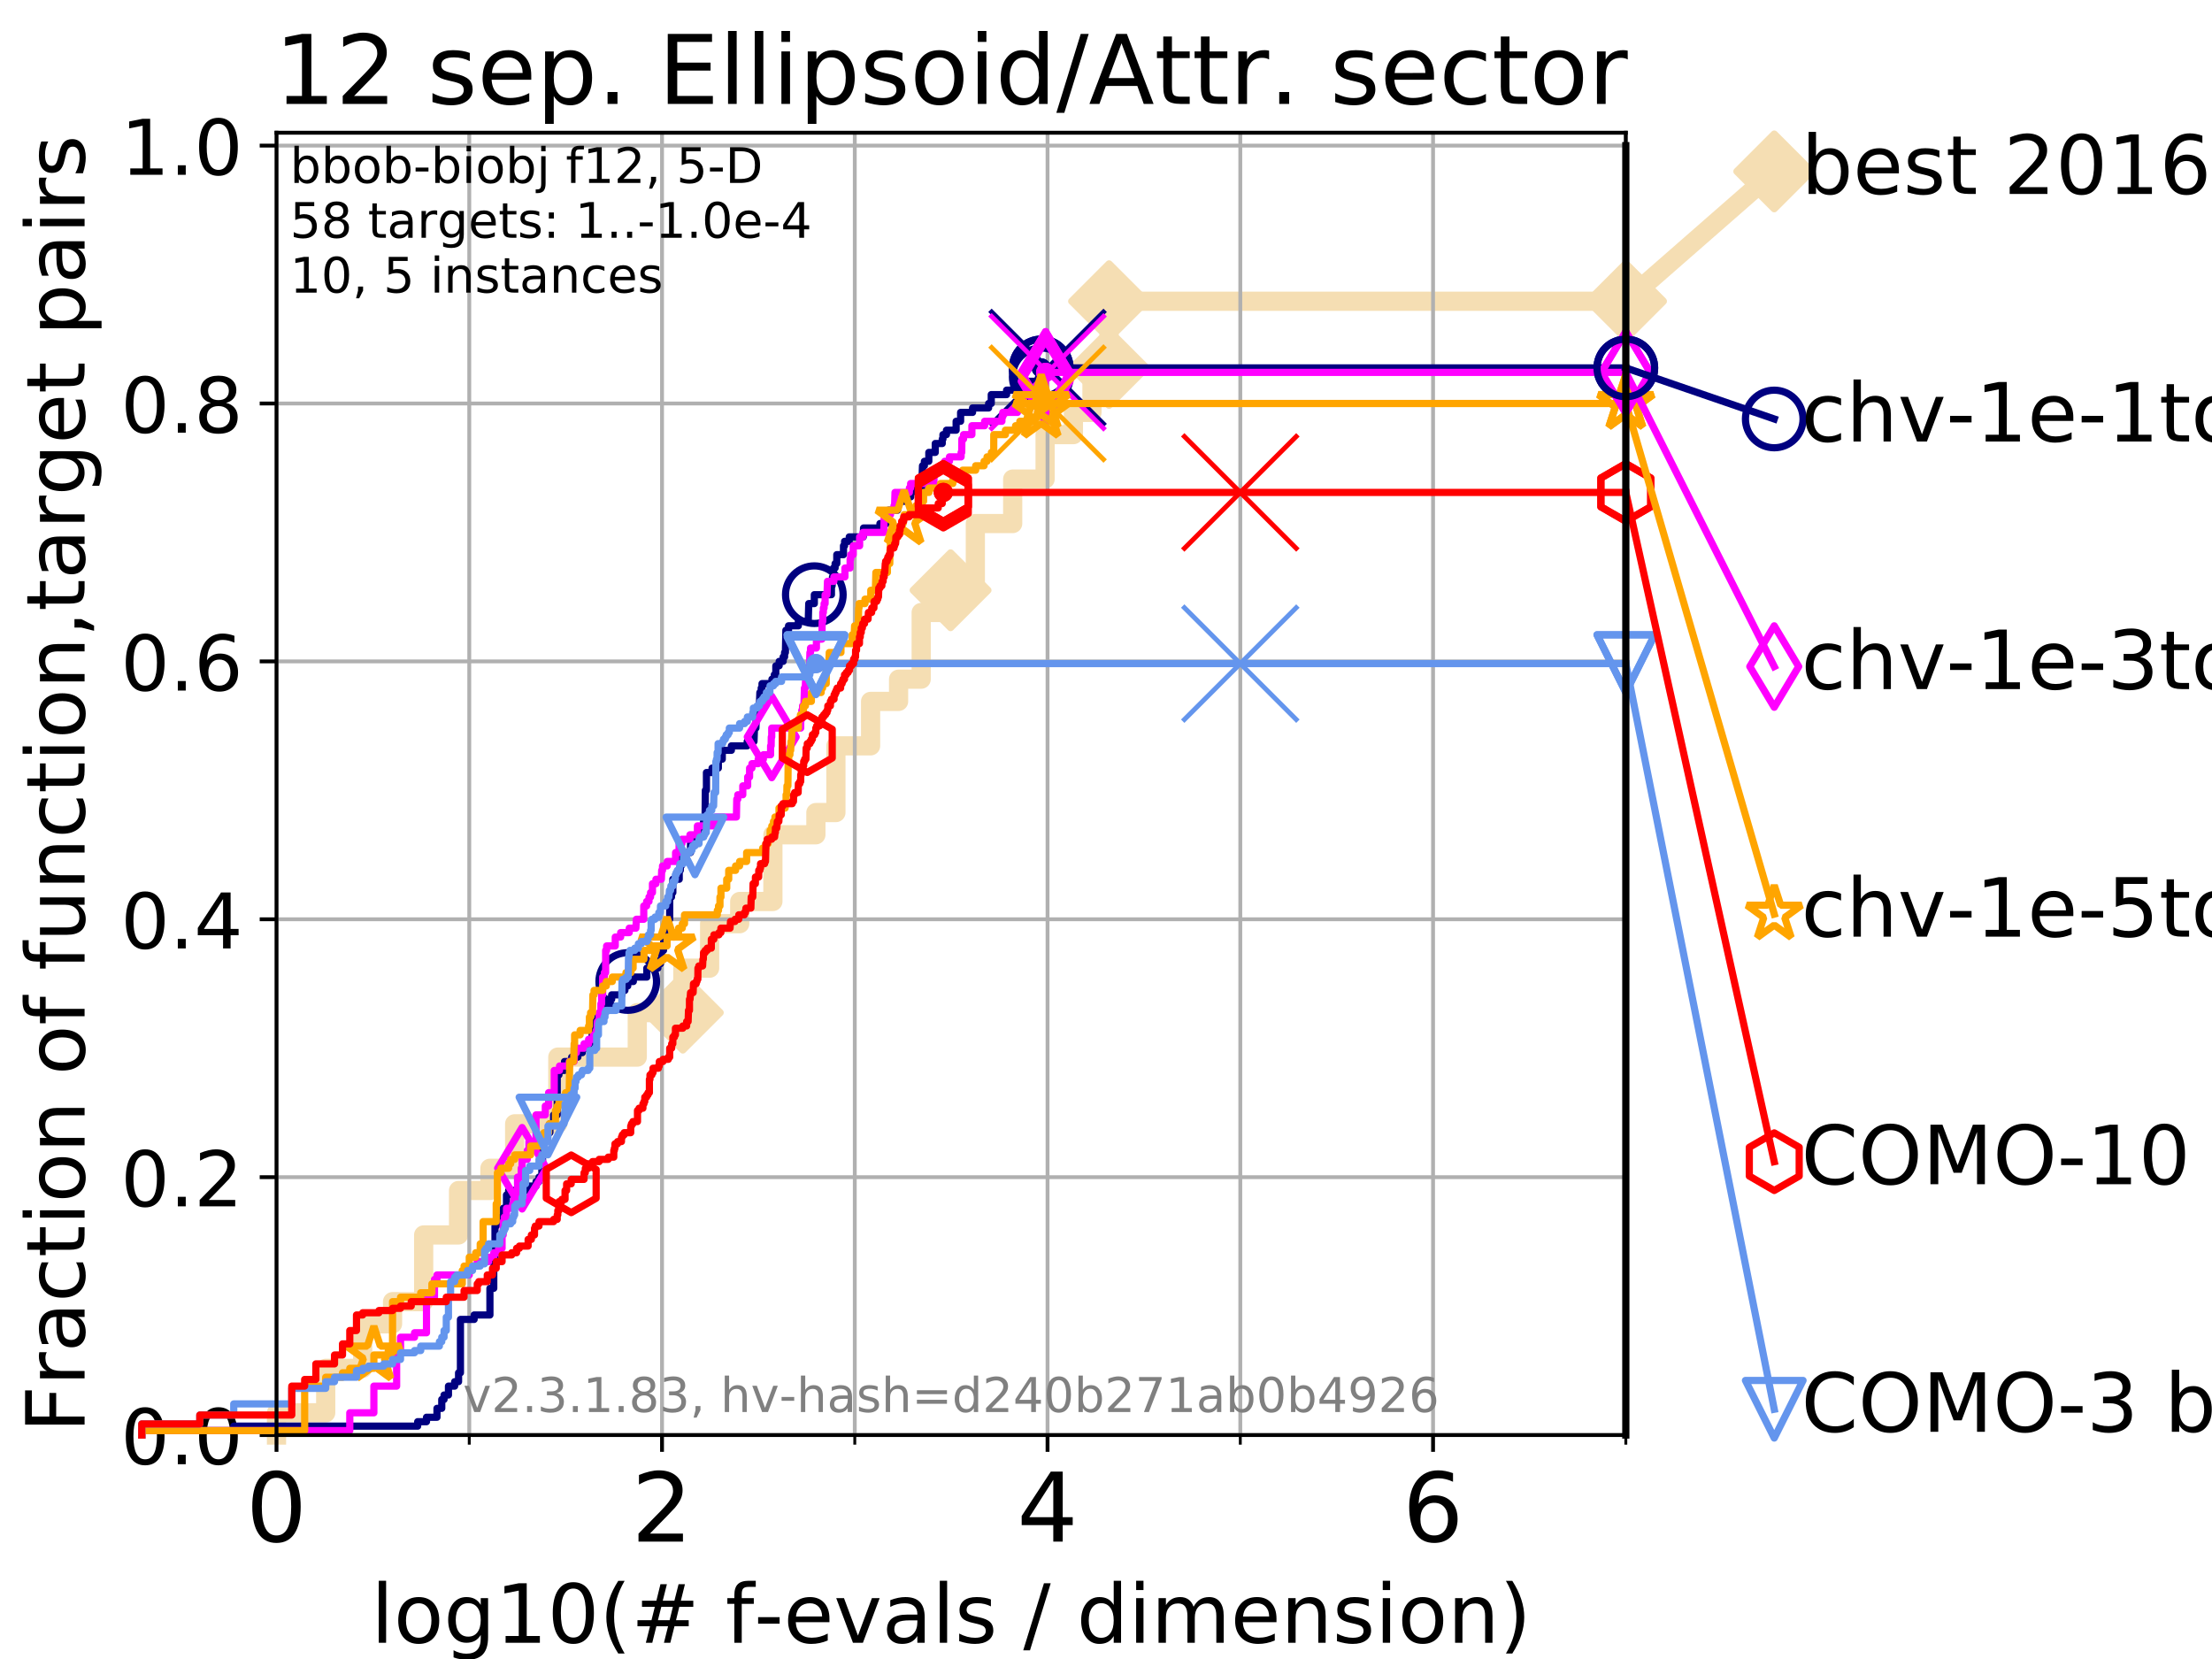 <?xml version="1.0" encoding="utf-8" standalone="no"?>
<!DOCTYPE svg PUBLIC "-//W3C//DTD SVG 1.1//EN"
  "http://www.w3.org/Graphics/SVG/1.1/DTD/svg11.dtd">
<!-- Created with matplotlib (https://matplotlib.org/) -->
<svg height="345.6pt" version="1.1" viewBox="0 0 460.8 345.6" width="460.8pt" xmlns="http://www.w3.org/2000/svg" xmlns:xlink="http://www.w3.org/1999/xlink">
 <defs>
  <style type="text/css">
*{stroke-linecap:butt;stroke-linejoin:round;}
  </style>
 </defs>
 <g id="figure_1">
  <g id="patch_1">
   <path d="M 0 345.6 
L 460.8 345.6 
L 460.8 0 
L 0 0 
z
" style="fill:#ffffff;"/>
  </g>
  <g id="axes_1">
   <g id="patch_2">
    <path d="M 57.6 298.944 
L 338.688 298.944 
L 338.688 27.648 
L 57.6 27.648 
z
" style="fill:#ffffff;"/>
   </g>
   <g id="line2d_1">
    <path d="M 57.6 298.944 
L 57.6 294.313 
L 67.851 294.313 
L 67.851 285.05 
L 75.556 285.05 
L 75.556 275.788 
L 81.776 275.788 
L 81.776 271.157 
L 88.256 271.157 
L 88.256 257.263 
L 95.526 257.263 
L 95.526 248.001 
L 102.06 248.001 
L 102.06 243.37 
L 107.213 243.37 
L 107.213 234.107 
L 116.203 234.107 
L 116.203 220.214 
L 132.754 220.214 
L 132.754 210.951 
L 142.243 210.951 
L 142.243 201.689 
L 147.829 201.689 
L 147.829 192.426 
L 154.098 192.426 
L 154.098 187.795 
L 161.008 187.795 
L 161.008 173.901 
L 169.964 173.901 
L 169.964 169.27 
L 174.136 169.27 
L 174.136 155.377 
L 181.359 155.377 
L 181.359 146.114 
L 187.192 146.114 
L 187.192 141.483 
L 191.9 141.483 
L 191.9 127.589 
L 198.022 127.589 
L 198.022 122.958 
L 203.18 122.958 
L 203.18 109.065 
L 210.963 109.065 
L 210.963 99.802 
L 217.714 99.802 
L 217.714 90.54 
L 223.614 90.54 
L 223.614 85.909 
L 227.48 85.909 
L 227.48 76.646 
L 231.036 76.646 
L 231.036 62.753 
L 338.688 62.753 
" style="fill:none;stroke:#f5deb3;stroke-linecap:square;stroke-width:4;"/>
   </g>
   <g id="line2d_2">
    <defs>
     <path d="M 0 7.778 
L 7.778 0 
L 0 -7.778 
L -7.778 0 
z
" id="mfcab1fe39e" style="stroke:#f5deb3;stroke-linejoin:miter;stroke-width:1.5;"/>
    </defs>
    <g>
     <use style="fill:#f5deb3;stroke:#f5deb3;stroke-linejoin:miter;stroke-width:1.5;" x="142.243" xlink:href="#mfcab1fe39e" y="210.951"/>
     <use style="fill:#f5deb3;stroke:#f5deb3;stroke-linejoin:miter;stroke-width:1.5;" x="198.022" xlink:href="#mfcab1fe39e" y="122.958"/>
     <use style="fill:#f5deb3;stroke:#f5deb3;stroke-linejoin:miter;stroke-width:1.5;" x="231.036" xlink:href="#mfcab1fe39e" y="76.646"/>
     <use style="fill:#f5deb3;stroke:#f5deb3;stroke-linejoin:miter;stroke-width:1.5;" x="231.036" xlink:href="#mfcab1fe39e" y="62.753"/>
     <use style="fill:#f5deb3;stroke:#f5deb3;stroke-linejoin:miter;stroke-width:1.5;" x="338.688" xlink:href="#mfcab1fe39e" y="62.753"/>
    </g>
   </g>
   <g id="line2d_3">
    <path style="fill:none;stroke:#f5deb3;stroke-linecap:square;stroke-width:4;"/>
    <g/>
   </g>
   <g id="line2d_4">
    <path d="M 338.688 62.753 
L 369.608 35.706 
" style="fill:none;stroke:#f5deb3;stroke-linecap:square;stroke-width:4;"/>
    <g>
     <use style="fill:#f5deb3;stroke:#f5deb3;stroke-linejoin:miter;stroke-width:1.5;" x="338.688" xlink:href="#mfcab1fe39e" y="62.753"/>
     <use style="fill:#f5deb3;stroke:#f5deb3;stroke-linejoin:miter;stroke-width:1.5;" x="369.608" xlink:href="#mfcab1fe39e" y="35.706"/>
    </g>
   </g>
   <g id="matplotlib.axis_1">
    <g id="xtick_1">
     <g id="line2d_5">
      <path clip-path="url(#pe9a6ba8e13)" d="M 57.6 298.944 
L 57.6 27.648 
" style="fill:none;stroke:#b0b0b0;stroke-linecap:square;stroke-width:0.8;"/>
     </g>
     <g id="line2d_6">
      <defs>
       <path d="M 0 0 
L 0 3.5 
" id="m7ee19ff658" style="stroke:#000000;stroke-width:0.8;"/>
      </defs>
      <g>
       <use style="stroke:#000000;stroke-width:0.8;" x="57.6" xlink:href="#m7ee19ff658" y="298.944"/>
      </g>
     </g>
     <g id="text_1">
      <!-- 0 -->
      <defs>
       <path d="M 31.781 66.406 
Q 24.172 66.406 20.328 58.906 
Q 16.5 51.422 16.5 36.375 
Q 16.5 21.391 20.328 13.891 
Q 24.172 6.391 31.781 6.391 
Q 39.453 6.391 43.281 13.891 
Q 47.125 21.391 47.125 36.375 
Q 47.125 51.422 43.281 58.906 
Q 39.453 66.406 31.781 66.406 
z
M 31.781 74.219 
Q 44.047 74.219 50.516 64.516 
Q 56.984 54.828 56.984 36.375 
Q 56.984 17.969 50.516 8.266 
Q 44.047 -1.422 31.781 -1.422 
Q 19.531 -1.422 13.062 8.266 
Q 6.594 17.969 6.594 36.375 
Q 6.594 54.828 13.062 64.516 
Q 19.531 74.219 31.781 74.219 
z
" id="DejaVuSans-48"/>
      </defs>
      <g transform="translate(51.237 321.141)scale(0.2 -0.2)">
       <use xlink:href="#DejaVuSans-48"/>
      </g>
     </g>
    </g>
    <g id="xtick_2">
     <g id="line2d_7">
      <path clip-path="url(#pe9a6ba8e13)" d="M 137.911 298.944 
L 137.911 27.648 
" style="fill:none;stroke:#b0b0b0;stroke-linecap:square;stroke-width:0.8;"/>
     </g>
     <g id="line2d_8">
      <g>
       <use style="stroke:#000000;stroke-width:0.8;" x="137.911" xlink:href="#m7ee19ff658" y="298.944"/>
      </g>
     </g>
     <g id="text_2">
      <!-- 2 -->
      <defs>
       <path d="M 19.188 8.297 
L 53.609 8.297 
L 53.609 0 
L 7.328 0 
L 7.328 8.297 
Q 12.938 14.109 22.625 23.891 
Q 32.328 33.688 34.812 36.531 
Q 39.547 41.844 41.422 45.531 
Q 43.312 49.219 43.312 52.781 
Q 43.312 58.594 39.234 62.25 
Q 35.156 65.922 28.609 65.922 
Q 23.969 65.922 18.812 64.312 
Q 13.672 62.703 7.812 59.422 
L 7.812 69.391 
Q 13.766 71.781 18.938 73 
Q 24.125 74.219 28.422 74.219 
Q 39.75 74.219 46.484 68.547 
Q 53.219 62.891 53.219 53.422 
Q 53.219 48.922 51.531 44.891 
Q 49.859 40.875 45.406 35.406 
Q 44.188 33.984 37.641 27.219 
Q 31.109 20.453 19.188 8.297 
z
" id="DejaVuSans-50"/>
      </defs>
      <g transform="translate(131.548 321.141)scale(0.2 -0.2)">
       <use xlink:href="#DejaVuSans-50"/>
      </g>
     </g>
    </g>
    <g id="xtick_3">
     <g id="line2d_9">
      <path clip-path="url(#pe9a6ba8e13)" d="M 218.222 298.944 
L 218.222 27.648 
" style="fill:none;stroke:#b0b0b0;stroke-linecap:square;stroke-width:0.8;"/>
     </g>
     <g id="line2d_10">
      <g>
       <use style="stroke:#000000;stroke-width:0.8;" x="218.222" xlink:href="#m7ee19ff658" y="298.944"/>
      </g>
     </g>
     <g id="text_3">
      <!-- 4 -->
      <defs>
       <path d="M 37.797 64.312 
L 12.891 25.391 
L 37.797 25.391 
z
M 35.203 72.906 
L 47.609 72.906 
L 47.609 25.391 
L 58.016 25.391 
L 58.016 17.188 
L 47.609 17.188 
L 47.609 0 
L 37.797 0 
L 37.797 17.188 
L 4.891 17.188 
L 4.891 26.703 
z
" id="DejaVuSans-52"/>
      </defs>
      <g transform="translate(211.859 321.141)scale(0.2 -0.2)">
       <use xlink:href="#DejaVuSans-52"/>
      </g>
     </g>
    </g>
    <g id="xtick_4">
     <g id="line2d_11">
      <path clip-path="url(#pe9a6ba8e13)" d="M 298.533 298.944 
L 298.533 27.648 
" style="fill:none;stroke:#b0b0b0;stroke-linecap:square;stroke-width:0.8;"/>
     </g>
     <g id="line2d_12">
      <g>
       <use style="stroke:#000000;stroke-width:0.8;" x="298.533" xlink:href="#m7ee19ff658" y="298.944"/>
      </g>
     </g>
     <g id="text_4">
      <!-- 6 -->
      <defs>
       <path d="M 33.016 40.375 
Q 26.375 40.375 22.484 35.828 
Q 18.609 31.297 18.609 23.391 
Q 18.609 15.531 22.484 10.953 
Q 26.375 6.391 33.016 6.391 
Q 39.656 6.391 43.531 10.953 
Q 47.406 15.531 47.406 23.391 
Q 47.406 31.297 43.531 35.828 
Q 39.656 40.375 33.016 40.375 
z
M 52.594 71.297 
L 52.594 62.312 
Q 48.875 64.062 45.094 64.984 
Q 41.312 65.922 37.594 65.922 
Q 27.828 65.922 22.672 59.328 
Q 17.531 52.734 16.797 39.406 
Q 19.672 43.656 24.016 45.922 
Q 28.375 48.188 33.594 48.188 
Q 44.578 48.188 50.953 41.516 
Q 57.328 34.859 57.328 23.391 
Q 57.328 12.156 50.688 5.359 
Q 44.047 -1.422 33.016 -1.422 
Q 20.359 -1.422 13.672 8.266 
Q 6.984 17.969 6.984 36.375 
Q 6.984 53.656 15.188 63.938 
Q 23.391 74.219 37.203 74.219 
Q 40.922 74.219 44.703 73.484 
Q 48.484 72.75 52.594 71.297 
z
" id="DejaVuSans-54"/>
      </defs>
      <g transform="translate(292.17 321.141)scale(0.2 -0.2)">
       <use xlink:href="#DejaVuSans-54"/>
      </g>
     </g>
    </g>
    <g id="xtick_5">
     <g id="line2d_13">
      <path clip-path="url(#pe9a6ba8e13)" d="M 97.755 298.944 
L 97.755 27.648 
" style="fill:none;stroke:#b0b0b0;stroke-linecap:square;stroke-width:0.8;"/>
     </g>
     <g id="line2d_14">
      <defs>
       <path d="M 0 0 
L 0 2 
" id="m4d35ef1ffb" style="stroke:#000000;stroke-width:0.6;"/>
      </defs>
      <g>
       <use style="stroke:#000000;stroke-width:0.6;" x="97.755" xlink:href="#m4d35ef1ffb" y="298.944"/>
      </g>
     </g>
    </g>
    <g id="xtick_6">
     <g id="line2d_15">
      <path clip-path="url(#pe9a6ba8e13)" d="M 178.066 298.944 
L 178.066 27.648 
" style="fill:none;stroke:#b0b0b0;stroke-linecap:square;stroke-width:0.8;"/>
     </g>
     <g id="line2d_16">
      <g>
       <use style="stroke:#000000;stroke-width:0.6;" x="178.066" xlink:href="#m4d35ef1ffb" y="298.944"/>
      </g>
     </g>
    </g>
    <g id="xtick_7">
     <g id="line2d_17">
      <path clip-path="url(#pe9a6ba8e13)" d="M 258.377 298.944 
L 258.377 27.648 
" style="fill:none;stroke:#b0b0b0;stroke-linecap:square;stroke-width:0.8;"/>
     </g>
     <g id="line2d_18">
      <g>
       <use style="stroke:#000000;stroke-width:0.6;" x="258.377" xlink:href="#m4d35ef1ffb" y="298.944"/>
      </g>
     </g>
    </g>
    <g id="xtick_8">
     <g id="line2d_19">
      <path clip-path="url(#pe9a6ba8e13)" d="M 338.688 298.944 
L 338.688 27.648 
" style="fill:none;stroke:#b0b0b0;stroke-linecap:square;stroke-width:0.8;"/>
     </g>
     <g id="line2d_20">
      <g>
       <use style="stroke:#000000;stroke-width:0.6;" x="338.688" xlink:href="#m4d35ef1ffb" y="298.944"/>
      </g>
     </g>
    </g>
    <g id="text_5">
     <!-- log10(# f-evals / dimension) -->
     <defs>
      <path d="M 9.422 75.984 
L 18.406 75.984 
L 18.406 0 
L 9.422 0 
z
" id="DejaVuSans-108"/>
      <path d="M 30.609 48.391 
Q 23.391 48.391 19.188 42.75 
Q 14.984 37.109 14.984 27.297 
Q 14.984 17.484 19.156 11.844 
Q 23.344 6.203 30.609 6.203 
Q 37.797 6.203 41.984 11.859 
Q 46.188 17.531 46.188 27.297 
Q 46.188 37.016 41.984 42.703 
Q 37.797 48.391 30.609 48.391 
z
M 30.609 56 
Q 42.328 56 49.016 48.375 
Q 55.719 40.766 55.719 27.297 
Q 55.719 13.875 49.016 6.219 
Q 42.328 -1.422 30.609 -1.422 
Q 18.844 -1.422 12.172 6.219 
Q 5.516 13.875 5.516 27.297 
Q 5.516 40.766 12.172 48.375 
Q 18.844 56 30.609 56 
z
" id="DejaVuSans-111"/>
      <path d="M 45.406 27.984 
Q 45.406 37.75 41.375 43.109 
Q 37.359 48.484 30.078 48.484 
Q 22.859 48.484 18.828 43.109 
Q 14.797 37.75 14.797 27.984 
Q 14.797 18.266 18.828 12.891 
Q 22.859 7.516 30.078 7.516 
Q 37.359 7.516 41.375 12.891 
Q 45.406 18.266 45.406 27.984 
z
M 54.391 6.781 
Q 54.391 -7.172 48.188 -13.984 
Q 42 -20.797 29.203 -20.797 
Q 24.469 -20.797 20.266 -20.094 
Q 16.062 -19.391 12.109 -17.922 
L 12.109 -9.188 
Q 16.062 -11.328 19.922 -12.344 
Q 23.781 -13.375 27.781 -13.375 
Q 36.625 -13.375 41.016 -8.766 
Q 45.406 -4.156 45.406 5.172 
L 45.406 9.625 
Q 42.625 4.781 38.281 2.391 
Q 33.938 0 27.875 0 
Q 17.828 0 11.672 7.656 
Q 5.516 15.328 5.516 27.984 
Q 5.516 40.672 11.672 48.328 
Q 17.828 56 27.875 56 
Q 33.938 56 38.281 53.609 
Q 42.625 51.219 45.406 46.391 
L 45.406 54.688 
L 54.391 54.688 
z
" id="DejaVuSans-103"/>
      <path d="M 12.406 8.297 
L 28.516 8.297 
L 28.516 63.922 
L 10.984 60.406 
L 10.984 69.391 
L 28.422 72.906 
L 38.281 72.906 
L 38.281 8.297 
L 54.391 8.297 
L 54.391 0 
L 12.406 0 
z
" id="DejaVuSans-49"/>
      <path d="M 31 75.875 
Q 24.469 64.656 21.281 53.656 
Q 18.109 42.672 18.109 31.391 
Q 18.109 20.125 21.312 9.062 
Q 24.516 -2 31 -13.188 
L 23.188 -13.188 
Q 15.875 -1.703 12.234 9.375 
Q 8.594 20.453 8.594 31.391 
Q 8.594 42.281 12.203 53.312 
Q 15.828 64.359 23.188 75.875 
z
" id="DejaVuSans-40"/>
      <path d="M 51.125 44 
L 36.922 44 
L 32.812 27.688 
L 47.125 27.688 
z
M 43.797 71.781 
L 38.719 51.516 
L 52.984 51.516 
L 58.109 71.781 
L 65.922 71.781 
L 60.891 51.516 
L 76.125 51.516 
L 76.125 44 
L 58.984 44 
L 54.984 27.688 
L 70.516 27.688 
L 70.516 20.219 
L 53.078 20.219 
L 48 0 
L 40.188 0 
L 45.219 20.219 
L 30.906 20.219 
L 25.875 0 
L 18.016 0 
L 23.094 20.219 
L 7.719 20.219 
L 7.719 27.688 
L 24.906 27.688 
L 29 44 
L 13.281 44 
L 13.281 51.516 
L 30.906 51.516 
L 35.891 71.781 
z
" id="DejaVuSans-35"/>
      <path id="DejaVuSans-32"/>
      <path d="M 37.109 75.984 
L 37.109 68.5 
L 28.516 68.5 
Q 23.688 68.5 21.797 66.547 
Q 19.922 64.594 19.922 59.516 
L 19.922 54.688 
L 34.719 54.688 
L 34.719 47.703 
L 19.922 47.703 
L 19.922 0 
L 10.891 0 
L 10.891 47.703 
L 2.297 47.703 
L 2.297 54.688 
L 10.891 54.688 
L 10.891 58.5 
Q 10.891 67.625 15.141 71.797 
Q 19.391 75.984 28.609 75.984 
z
" id="DejaVuSans-102"/>
      <path d="M 4.891 31.391 
L 31.203 31.391 
L 31.203 23.391 
L 4.891 23.391 
z
" id="DejaVuSans-45"/>
      <path d="M 56.203 29.594 
L 56.203 25.203 
L 14.891 25.203 
Q 15.484 15.922 20.484 11.062 
Q 25.484 6.203 34.422 6.203 
Q 39.594 6.203 44.453 7.469 
Q 49.312 8.734 54.109 11.281 
L 54.109 2.781 
Q 49.266 0.734 44.188 -0.344 
Q 39.109 -1.422 33.891 -1.422 
Q 20.797 -1.422 13.156 6.188 
Q 5.516 13.812 5.516 26.812 
Q 5.516 40.234 12.766 48.109 
Q 20.016 56 32.328 56 
Q 43.359 56 49.781 48.891 
Q 56.203 41.797 56.203 29.594 
z
M 47.219 32.234 
Q 47.125 39.594 43.094 43.984 
Q 39.062 48.391 32.422 48.391 
Q 24.906 48.391 20.391 44.141 
Q 15.875 39.891 15.188 32.172 
z
" id="DejaVuSans-101"/>
      <path d="M 2.984 54.688 
L 12.5 54.688 
L 29.594 8.797 
L 46.688 54.688 
L 56.203 54.688 
L 35.688 0 
L 23.484 0 
z
" id="DejaVuSans-118"/>
      <path d="M 34.281 27.484 
Q 23.391 27.484 19.188 25 
Q 14.984 22.516 14.984 16.5 
Q 14.984 11.719 18.141 8.906 
Q 21.297 6.109 26.703 6.109 
Q 34.188 6.109 38.703 11.406 
Q 43.219 16.703 43.219 25.484 
L 43.219 27.484 
z
M 52.203 31.203 
L 52.203 0 
L 43.219 0 
L 43.219 8.297 
Q 40.141 3.328 35.547 0.953 
Q 30.953 -1.422 24.312 -1.422 
Q 15.922 -1.422 10.953 3.297 
Q 6 8.016 6 15.922 
Q 6 25.141 12.172 29.828 
Q 18.359 34.516 30.609 34.516 
L 43.219 34.516 
L 43.219 35.406 
Q 43.219 41.609 39.141 45 
Q 35.062 48.391 27.688 48.391 
Q 23 48.391 18.547 47.266 
Q 14.109 46.141 10.016 43.891 
L 10.016 52.203 
Q 14.938 54.109 19.578 55.047 
Q 24.219 56 28.609 56 
Q 40.484 56 46.344 49.844 
Q 52.203 43.703 52.203 31.203 
z
" id="DejaVuSans-97"/>
      <path d="M 44.281 53.078 
L 44.281 44.578 
Q 40.484 46.531 36.375 47.5 
Q 32.281 48.484 27.875 48.484 
Q 21.188 48.484 17.844 46.438 
Q 14.5 44.391 14.5 40.281 
Q 14.5 37.156 16.891 35.375 
Q 19.281 33.594 26.516 31.984 
L 29.594 31.297 
Q 39.156 29.25 43.188 25.516 
Q 47.219 21.781 47.219 15.094 
Q 47.219 7.469 41.188 3.016 
Q 35.156 -1.422 24.609 -1.422 
Q 20.219 -1.422 15.453 -0.562 
Q 10.688 0.297 5.422 2 
L 5.422 11.281 
Q 10.406 8.688 15.234 7.391 
Q 20.062 6.109 24.812 6.109 
Q 31.156 6.109 34.562 8.281 
Q 37.984 10.453 37.984 14.406 
Q 37.984 18.062 35.516 20.016 
Q 33.062 21.969 24.703 23.781 
L 21.578 24.516 
Q 13.234 26.266 9.516 29.906 
Q 5.812 33.547 5.812 39.891 
Q 5.812 47.609 11.281 51.797 
Q 16.75 56 26.812 56 
Q 31.781 56 36.172 55.266 
Q 40.578 54.547 44.281 53.078 
z
" id="DejaVuSans-115"/>
      <path d="M 25.391 72.906 
L 33.688 72.906 
L 8.297 -9.281 
L 0 -9.281 
z
" id="DejaVuSans-47"/>
      <path d="M 45.406 46.391 
L 45.406 75.984 
L 54.391 75.984 
L 54.391 0 
L 45.406 0 
L 45.406 8.203 
Q 42.578 3.328 38.25 0.953 
Q 33.938 -1.422 27.875 -1.422 
Q 17.969 -1.422 11.734 6.484 
Q 5.516 14.406 5.516 27.297 
Q 5.516 40.188 11.734 48.094 
Q 17.969 56 27.875 56 
Q 33.938 56 38.25 53.625 
Q 42.578 51.266 45.406 46.391 
z
M 14.797 27.297 
Q 14.797 17.391 18.875 11.75 
Q 22.953 6.109 30.078 6.109 
Q 37.203 6.109 41.297 11.75 
Q 45.406 17.391 45.406 27.297 
Q 45.406 37.203 41.297 42.844 
Q 37.203 48.484 30.078 48.484 
Q 22.953 48.484 18.875 42.844 
Q 14.797 37.203 14.797 27.297 
z
" id="DejaVuSans-100"/>
      <path d="M 9.422 54.688 
L 18.406 54.688 
L 18.406 0 
L 9.422 0 
z
M 9.422 75.984 
L 18.406 75.984 
L 18.406 64.594 
L 9.422 64.594 
z
" id="DejaVuSans-105"/>
      <path d="M 52 44.188 
Q 55.375 50.25 60.062 53.125 
Q 64.75 56 71.094 56 
Q 79.641 56 84.281 50.016 
Q 88.922 44.047 88.922 33.016 
L 88.922 0 
L 79.891 0 
L 79.891 32.719 
Q 79.891 40.578 77.094 44.375 
Q 74.312 48.188 68.609 48.188 
Q 61.625 48.188 57.562 43.547 
Q 53.516 38.922 53.516 30.906 
L 53.516 0 
L 44.484 0 
L 44.484 32.719 
Q 44.484 40.625 41.703 44.406 
Q 38.922 48.188 33.109 48.188 
Q 26.219 48.188 22.156 43.531 
Q 18.109 38.875 18.109 30.906 
L 18.109 0 
L 9.078 0 
L 9.078 54.688 
L 18.109 54.688 
L 18.109 46.188 
Q 21.188 51.219 25.484 53.609 
Q 29.781 56 35.688 56 
Q 41.656 56 45.828 52.969 
Q 50 49.953 52 44.188 
z
" id="DejaVuSans-109"/>
      <path d="M 54.891 33.016 
L 54.891 0 
L 45.906 0 
L 45.906 32.719 
Q 45.906 40.484 42.875 44.328 
Q 39.844 48.188 33.797 48.188 
Q 26.516 48.188 22.312 43.547 
Q 18.109 38.922 18.109 30.906 
L 18.109 0 
L 9.078 0 
L 9.078 54.688 
L 18.109 54.688 
L 18.109 46.188 
Q 21.344 51.125 25.703 53.562 
Q 30.078 56 35.797 56 
Q 45.219 56 50.047 50.172 
Q 54.891 44.344 54.891 33.016 
z
" id="DejaVuSans-110"/>
      <path d="M 8.016 75.875 
L 15.828 75.875 
Q 23.141 64.359 26.781 53.312 
Q 30.422 42.281 30.422 31.391 
Q 30.422 20.453 26.781 9.375 
Q 23.141 -1.703 15.828 -13.188 
L 8.016 -13.188 
Q 14.5 -2 17.703 9.062 
Q 20.906 20.125 20.906 31.391 
Q 20.906 42.672 17.703 53.656 
Q 14.5 64.656 8.016 75.875 
z
" id="DejaVuSans-41"/>
     </defs>
     <g transform="translate(77.303 342.218)scale(0.17 -0.17)">
      <use xlink:href="#DejaVuSans-108"/>
      <use x="27.783" xlink:href="#DejaVuSans-111"/>
      <use x="88.965" xlink:href="#DejaVuSans-103"/>
      <use x="152.441" xlink:href="#DejaVuSans-49"/>
      <use x="216.064" xlink:href="#DejaVuSans-48"/>
      <use x="279.688" xlink:href="#DejaVuSans-40"/>
      <use x="318.701" xlink:href="#DejaVuSans-35"/>
      <use x="402.49" xlink:href="#DejaVuSans-32"/>
      <use x="434.277" xlink:href="#DejaVuSans-102"/>
      <use x="469.404" xlink:href="#DejaVuSans-45"/>
      <use x="505.488" xlink:href="#DejaVuSans-101"/>
      <use x="567.012" xlink:href="#DejaVuSans-118"/>
      <use x="626.191" xlink:href="#DejaVuSans-97"/>
      <use x="687.471" xlink:href="#DejaVuSans-108"/>
      <use x="715.254" xlink:href="#DejaVuSans-115"/>
      <use x="767.354" xlink:href="#DejaVuSans-32"/>
      <use x="799.141" xlink:href="#DejaVuSans-47"/>
      <use x="832.832" xlink:href="#DejaVuSans-32"/>
      <use x="864.619" xlink:href="#DejaVuSans-100"/>
      <use x="928.096" xlink:href="#DejaVuSans-105"/>
      <use x="955.879" xlink:href="#DejaVuSans-109"/>
      <use x="1053.291" xlink:href="#DejaVuSans-101"/>
      <use x="1114.814" xlink:href="#DejaVuSans-110"/>
      <use x="1178.193" xlink:href="#DejaVuSans-115"/>
      <use x="1230.293" xlink:href="#DejaVuSans-105"/>
      <use x="1258.076" xlink:href="#DejaVuSans-111"/>
      <use x="1319.258" xlink:href="#DejaVuSans-110"/>
      <use x="1382.637" xlink:href="#DejaVuSans-41"/>
     </g>
    </g>
   </g>
   <g id="matplotlib.axis_2">
    <g id="ytick_1">
     <g id="line2d_21">
      <path clip-path="url(#pe9a6ba8e13)" d="M 57.6 298.944 
L 338.688 298.944 
" style="fill:none;stroke:#b0b0b0;stroke-linecap:square;stroke-width:0.8;"/>
     </g>
     <g id="line2d_22">
      <defs>
       <path d="M 0 0 
L -3.5 0 
" id="mfce1fc844b" style="stroke:#000000;stroke-width:0.8;"/>
      </defs>
      <g>
       <use style="stroke:#000000;stroke-width:0.8;" x="57.6" xlink:href="#mfce1fc844b" y="298.944"/>
      </g>
     </g>
     <g id="text_6">
      <!-- 0.0 -->
      <defs>
       <path d="M 10.688 12.406 
L 21 12.406 
L 21 0 
L 10.688 0 
z
" id="DejaVuSans-46"/>
      </defs>
      <g transform="translate(25.155 305.023)scale(0.16 -0.16)">
       <use xlink:href="#DejaVuSans-48"/>
       <use x="63.623" xlink:href="#DejaVuSans-46"/>
       <use x="95.41" xlink:href="#DejaVuSans-48"/>
      </g>
     </g>
    </g>
    <g id="ytick_2">
     <g id="line2d_23">
      <path clip-path="url(#pe9a6ba8e13)" d="M 57.6 245.222 
L 338.688 245.222 
" style="fill:none;stroke:#b0b0b0;stroke-linecap:square;stroke-width:0.8;"/>
     </g>
     <g id="line2d_24">
      <g>
       <use style="stroke:#000000;stroke-width:0.8;" x="57.6" xlink:href="#mfce1fc844b" y="245.222"/>
      </g>
     </g>
     <g id="text_7">
      <!-- 0.2 -->
      <g transform="translate(25.155 251.301)scale(0.16 -0.16)">
       <use xlink:href="#DejaVuSans-48"/>
       <use x="63.623" xlink:href="#DejaVuSans-46"/>
       <use x="95.41" xlink:href="#DejaVuSans-50"/>
      </g>
     </g>
    </g>
    <g id="ytick_3">
     <g id="line2d_25">
      <path clip-path="url(#pe9a6ba8e13)" d="M 57.6 191.5 
L 338.688 191.5 
" style="fill:none;stroke:#b0b0b0;stroke-linecap:square;stroke-width:0.8;"/>
     </g>
     <g id="line2d_26">
      <g>
       <use style="stroke:#000000;stroke-width:0.8;" x="57.6" xlink:href="#mfce1fc844b" y="191.5"/>
      </g>
     </g>
     <g id="text_8">
      <!-- 0.4 -->
      <g transform="translate(25.155 197.579)scale(0.16 -0.16)">
       <use xlink:href="#DejaVuSans-48"/>
       <use x="63.623" xlink:href="#DejaVuSans-46"/>
       <use x="95.41" xlink:href="#DejaVuSans-52"/>
      </g>
     </g>
    </g>
    <g id="ytick_4">
     <g id="line2d_27">
      <path clip-path="url(#pe9a6ba8e13)" d="M 57.6 137.778 
L 338.688 137.778 
" style="fill:none;stroke:#b0b0b0;stroke-linecap:square;stroke-width:0.8;"/>
     </g>
     <g id="line2d_28">
      <g>
       <use style="stroke:#000000;stroke-width:0.8;" x="57.6" xlink:href="#mfce1fc844b" y="137.778"/>
      </g>
     </g>
     <g id="text_9">
      <!-- 0.6 -->
      <g transform="translate(25.155 143.857)scale(0.16 -0.16)">
       <use xlink:href="#DejaVuSans-48"/>
       <use x="63.623" xlink:href="#DejaVuSans-46"/>
       <use x="95.41" xlink:href="#DejaVuSans-54"/>
      </g>
     </g>
    </g>
    <g id="ytick_5">
     <g id="line2d_29">
      <path clip-path="url(#pe9a6ba8e13)" d="M 57.6 84.056 
L 338.688 84.056 
" style="fill:none;stroke:#b0b0b0;stroke-linecap:square;stroke-width:0.8;"/>
     </g>
     <g id="line2d_30">
      <g>
       <use style="stroke:#000000;stroke-width:0.8;" x="57.6" xlink:href="#mfce1fc844b" y="84.056"/>
      </g>
     </g>
     <g id="text_10">
      <!-- 0.8 -->
      <defs>
       <path d="M 31.781 34.625 
Q 24.75 34.625 20.719 30.859 
Q 16.703 27.094 16.703 20.516 
Q 16.703 13.922 20.719 10.156 
Q 24.75 6.391 31.781 6.391 
Q 38.812 6.391 42.859 10.172 
Q 46.922 13.969 46.922 20.516 
Q 46.922 27.094 42.891 30.859 
Q 38.875 34.625 31.781 34.625 
z
M 21.922 38.812 
Q 15.578 40.375 12.031 44.719 
Q 8.5 49.078 8.5 55.328 
Q 8.5 64.062 14.719 69.141 
Q 20.953 74.219 31.781 74.219 
Q 42.672 74.219 48.875 69.141 
Q 55.078 64.062 55.078 55.328 
Q 55.078 49.078 51.531 44.719 
Q 48 40.375 41.703 38.812 
Q 48.828 37.156 52.797 32.312 
Q 56.781 27.484 56.781 20.516 
Q 56.781 9.906 50.312 4.234 
Q 43.844 -1.422 31.781 -1.422 
Q 19.734 -1.422 13.25 4.234 
Q 6.781 9.906 6.781 20.516 
Q 6.781 27.484 10.781 32.312 
Q 14.797 37.156 21.922 38.812 
z
M 18.312 54.391 
Q 18.312 48.734 21.844 45.562 
Q 25.391 42.391 31.781 42.391 
Q 38.141 42.391 41.719 45.562 
Q 45.312 48.734 45.312 54.391 
Q 45.312 60.062 41.719 63.234 
Q 38.141 66.406 31.781 66.406 
Q 25.391 66.406 21.844 63.234 
Q 18.312 60.062 18.312 54.391 
z
" id="DejaVuSans-56"/>
      </defs>
      <g transform="translate(25.155 90.135)scale(0.16 -0.16)">
       <use xlink:href="#DejaVuSans-48"/>
       <use x="63.623" xlink:href="#DejaVuSans-46"/>
       <use x="95.41" xlink:href="#DejaVuSans-56"/>
      </g>
     </g>
    </g>
    <g id="ytick_6">
     <g id="line2d_31">
      <path clip-path="url(#pe9a6ba8e13)" d="M 57.6 30.334 
L 338.688 30.334 
" style="fill:none;stroke:#b0b0b0;stroke-linecap:square;stroke-width:0.8;"/>
     </g>
     <g id="line2d_32">
      <g>
       <use style="stroke:#000000;stroke-width:0.8;" x="57.6" xlink:href="#mfce1fc844b" y="30.334"/>
      </g>
     </g>
     <g id="text_11">
      <!-- 1.0 -->
      <g transform="translate(25.155 36.413)scale(0.16 -0.16)">
       <use xlink:href="#DejaVuSans-49"/>
       <use x="63.623" xlink:href="#DejaVuSans-46"/>
       <use x="95.41" xlink:href="#DejaVuSans-48"/>
      </g>
     </g>
    </g>
    <g id="text_12">
     <!-- Fraction of function,target pairs -->
     <defs>
      <path d="M 9.812 72.906 
L 51.703 72.906 
L 51.703 64.594 
L 19.672 64.594 
L 19.672 43.109 
L 48.578 43.109 
L 48.578 34.812 
L 19.672 34.812 
L 19.672 0 
L 9.812 0 
z
" id="DejaVuSans-70"/>
      <path d="M 41.109 46.297 
Q 39.594 47.172 37.812 47.578 
Q 36.031 48 33.891 48 
Q 26.266 48 22.188 43.047 
Q 18.109 38.094 18.109 28.812 
L 18.109 0 
L 9.078 0 
L 9.078 54.688 
L 18.109 54.688 
L 18.109 46.188 
Q 20.953 51.172 25.484 53.578 
Q 30.031 56 36.531 56 
Q 37.453 56 38.578 55.875 
Q 39.703 55.766 41.062 55.516 
z
" id="DejaVuSans-114"/>
      <path d="M 48.781 52.594 
L 48.781 44.188 
Q 44.969 46.297 41.141 47.344 
Q 37.312 48.391 33.406 48.391 
Q 24.656 48.391 19.812 42.844 
Q 14.984 37.312 14.984 27.297 
Q 14.984 17.281 19.812 11.734 
Q 24.656 6.203 33.406 6.203 
Q 37.312 6.203 41.141 7.25 
Q 44.969 8.297 48.781 10.406 
L 48.781 2.094 
Q 45.016 0.344 40.984 -0.531 
Q 36.969 -1.422 32.422 -1.422 
Q 20.062 -1.422 12.781 6.344 
Q 5.516 14.109 5.516 27.297 
Q 5.516 40.672 12.859 48.328 
Q 20.219 56 33.016 56 
Q 37.156 56 41.109 55.141 
Q 45.062 54.297 48.781 52.594 
z
" id="DejaVuSans-99"/>
      <path d="M 18.312 70.219 
L 18.312 54.688 
L 36.812 54.688 
L 36.812 47.703 
L 18.312 47.703 
L 18.312 18.016 
Q 18.312 11.328 20.141 9.422 
Q 21.969 7.516 27.594 7.516 
L 36.812 7.516 
L 36.812 0 
L 27.594 0 
Q 17.188 0 13.234 3.875 
Q 9.281 7.766 9.281 18.016 
L 9.281 47.703 
L 2.688 47.703 
L 2.688 54.688 
L 9.281 54.688 
L 9.281 70.219 
z
" id="DejaVuSans-116"/>
      <path d="M 8.5 21.578 
L 8.5 54.688 
L 17.484 54.688 
L 17.484 21.922 
Q 17.484 14.156 20.5 10.266 
Q 23.531 6.391 29.594 6.391 
Q 36.859 6.391 41.078 11.031 
Q 45.312 15.672 45.312 23.688 
L 45.312 54.688 
L 54.297 54.688 
L 54.297 0 
L 45.312 0 
L 45.312 8.406 
Q 42.047 3.422 37.719 1 
Q 33.406 -1.422 27.688 -1.422 
Q 18.266 -1.422 13.375 4.438 
Q 8.5 10.297 8.5 21.578 
z
M 31.109 56 
z
" id="DejaVuSans-117"/>
      <path d="M 11.719 12.406 
L 22.016 12.406 
L 22.016 4 
L 14.016 -11.625 
L 7.719 -11.625 
L 11.719 4 
z
" id="DejaVuSans-44"/>
      <path d="M 18.109 8.203 
L 18.109 -20.797 
L 9.078 -20.797 
L 9.078 54.688 
L 18.109 54.688 
L 18.109 46.391 
Q 20.953 51.266 25.266 53.625 
Q 29.594 56 35.594 56 
Q 45.562 56 51.781 48.094 
Q 58.016 40.188 58.016 27.297 
Q 58.016 14.406 51.781 6.484 
Q 45.562 -1.422 35.594 -1.422 
Q 29.594 -1.422 25.266 0.953 
Q 20.953 3.328 18.109 8.203 
z
M 48.688 27.297 
Q 48.688 37.203 44.609 42.844 
Q 40.531 48.484 33.406 48.484 
Q 26.266 48.484 22.188 42.844 
Q 18.109 37.203 18.109 27.297 
Q 18.109 17.391 22.188 11.75 
Q 26.266 6.109 33.406 6.109 
Q 40.531 6.109 44.609 11.75 
Q 48.688 17.391 48.688 27.297 
z
" id="DejaVuSans-112"/>
     </defs>
     <g transform="translate(17.62 298.435)rotate(-90)scale(0.17 -0.17)">
      <use xlink:href="#DejaVuSans-70"/>
      <use x="57.41" xlink:href="#DejaVuSans-114"/>
      <use x="98.523" xlink:href="#DejaVuSans-97"/>
      <use x="159.803" xlink:href="#DejaVuSans-99"/>
      <use x="214.783" xlink:href="#DejaVuSans-116"/>
      <use x="253.992" xlink:href="#DejaVuSans-105"/>
      <use x="281.775" xlink:href="#DejaVuSans-111"/>
      <use x="342.957" xlink:href="#DejaVuSans-110"/>
      <use x="406.336" xlink:href="#DejaVuSans-32"/>
      <use x="438.123" xlink:href="#DejaVuSans-111"/>
      <use x="499.305" xlink:href="#DejaVuSans-102"/>
      <use x="534.51" xlink:href="#DejaVuSans-32"/>
      <use x="566.297" xlink:href="#DejaVuSans-102"/>
      <use x="601.502" xlink:href="#DejaVuSans-117"/>
      <use x="664.881" xlink:href="#DejaVuSans-110"/>
      <use x="728.26" xlink:href="#DejaVuSans-99"/>
      <use x="783.24" xlink:href="#DejaVuSans-116"/>
      <use x="822.449" xlink:href="#DejaVuSans-105"/>
      <use x="850.232" xlink:href="#DejaVuSans-111"/>
      <use x="911.414" xlink:href="#DejaVuSans-110"/>
      <use x="974.793" xlink:href="#DejaVuSans-44"/>
      <use x="1006.58" xlink:href="#DejaVuSans-116"/>
      <use x="1045.789" xlink:href="#DejaVuSans-97"/>
      <use x="1107.068" xlink:href="#DejaVuSans-114"/>
      <use x="1148.166" xlink:href="#DejaVuSans-103"/>
      <use x="1211.643" xlink:href="#DejaVuSans-101"/>
      <use x="1273.166" xlink:href="#DejaVuSans-116"/>
      <use x="1312.375" xlink:href="#DejaVuSans-32"/>
      <use x="1344.162" xlink:href="#DejaVuSans-112"/>
      <use x="1407.639" xlink:href="#DejaVuSans-97"/>
      <use x="1468.918" xlink:href="#DejaVuSans-105"/>
      <use x="1496.701" xlink:href="#DejaVuSans-114"/>
      <use x="1537.814" xlink:href="#DejaVuSans-115"/>
     </g>
    </g>
   </g>
   <g id="line2d_33">
    <defs>
     <path d="M 0 1.5 
C 0.398 1.5 0.779 1.342 1.061 1.061 
C 1.342 0.779 1.5 0.398 1.5 0 
C 1.5 -0.398 1.342 -0.779 1.061 -1.061 
C 0.779 -1.342 0.398 -1.5 0 -1.5 
C -0.398 -1.5 -0.779 -1.342 -1.061 -1.061 
C -1.342 -0.779 -1.5 -0.398 -1.5 0 
C -1.5 0.398 -1.342 0.779 -1.061 1.061 
C -0.779 1.342 -0.398 1.5 0 1.5 
z
" id="mbcc87fe37a" style="stroke:#f5deb3;"/>
    </defs>
    <g>
     <use style="fill:#f5deb3;stroke:#f5deb3;" x="231.036" xlink:href="#mbcc87fe37a" y="62.753"/>
     <use style="fill:#f5deb3;stroke:#f5deb3;" x="231.036" xlink:href="#mbcc87fe37a" y="62.753"/>
    </g>
   </g>
   <g id="line2d_34">
    <defs>
     <path d="M 0 1.5 
C 0.398 1.5 0.779 1.342 1.061 1.061 
C 1.342 0.779 1.5 0.398 1.5 0 
C 1.5 -0.398 1.342 -0.779 1.061 -1.061 
C 0.779 -1.342 0.398 -1.5 0 -1.5 
C -0.398 -1.5 -0.779 -1.342 -1.061 -1.061 
C -1.342 -0.779 -1.5 -0.398 -1.5 0 
C -1.5 0.398 -1.342 0.779 -1.061 1.061 
C -0.779 1.342 -0.398 1.5 0 1.5 
z
" id="md1e1149b05" style="stroke:#000080;"/>
    </defs>
    <g>
     <use style="fill:#000080;stroke:#000080;" x="216.906" xlink:href="#md1e1149b05" y="76.646"/>
     <use style="fill:#000080;stroke:#000080;" x="216.906" xlink:href="#md1e1149b05" y="76.646"/>
    </g>
   </g>
   <g id="line2d_35">
    <path d="M 29.533 298.944 
L 29.533 298.018 
L 48.692 298.018 
L 48.692 297.092 
L 87.01 297.092 
L 87.01 296.165 
L 88.847 296.165 
L 88.847 295.239 
L 91.03 295.239 
L 91.03 293.387 
L 92.027 293.387 
L 92.027 291.534 
L 92.504 291.534 
L 92.504 290.608 
L 93.422 290.608 
L 93.422 288.755 
L 94.715 288.755 
L 94.715 287.829 
L 95.526 287.829 
L 95.526 285.977 
L 95.918 285.977 
L 95.918 274.862 
L 98.772 274.862 
L 98.772 273.935 
L 102.06 273.935 
L 102.06 268.378 
L 102.859 268.378 
L 102.859 263.747 
L 103.118 263.747 
L 103.118 255.411 
L 103.372 255.411 
L 103.372 254.484 
L 104.355 254.484 
L 104.355 253.558 
L 104.826 253.558 
L 104.826 251.706 
L 105.51 251.706 
L 105.51 248.927 
L 105.952 248.927 
L 105.952 248.001 
L 110.017 248.001 
L 110.017 247.075 
L 111.663 247.075 
L 111.663 246.148 
L 112.281 246.148 
L 112.281 245.222 
L 112.877 245.222 
L 112.877 243.37 
L 113.023 243.37 
L 113.023 238.738 
L 113.168 238.738 
L 113.168 237.812 
L 113.311 237.812 
L 113.311 236.886 
L 113.874 236.886 
L 113.874 235.96 
L 114.552 235.96 
L 114.552 234.107 
L 115.333 234.107 
L 115.333 232.255 
L 116.081 232.255 
L 116.081 223.918 
L 116.443 223.918 
L 116.443 222.992 
L 117.598 222.992 
L 117.598 221.14 
L 119.097 221.14 
L 119.097 220.214 
L 120.382 220.214 
L 120.382 219.287 
L 121.31 219.287 
L 121.31 218.361 
L 123.354 218.361 
L 123.354 214.656 
L 123.751 214.656 
L 123.751 212.804 
L 124.52 212.804 
L 124.52 211.877 
L 125.183 211.877 
L 125.183 210.951 
L 125.753 210.951 
L 125.753 209.099 
L 126.168 209.099 
L 126.168 208.172 
L 127.421 208.172 
L 127.421 207.246 
L 129.574 207.246 
L 129.574 206.32 
L 130.182 206.32 
L 130.182 205.394 
L 130.77 205.394 
L 130.77 204.467 
L 131.938 204.467 
L 131.938 203.541 
L 134.745 203.541 
L 134.745 201.689 
L 137.053 201.689 
L 137.053 200.762 
L 137.594 200.762 
L 137.594 199.836 
L 137.806 199.836 
L 137.806 197.984 
L 138.222 197.984 
L 138.29 195.205 
L 138.528 195.205 
L 138.528 193.353 
L 138.662 193.353 
L 138.662 192.426 
L 139.285 192.426 
L 139.285 191.5 
L 139.509 191.5 
L 139.509 186.869 
L 139.887 186.869 
L 139.887 185.943 
L 140.165 185.943 
L 140.165 183.164 
L 141.493 183.164 
L 141.493 181.311 
L 141.718 181.311 
L 141.718 180.385 
L 141.914 180.385 
L 141.914 179.459 
L 142.052 179.459 
L 142.052 177.606 
L 143.853 177.606 
L 143.853 175.754 
L 145.121 175.754 
L 145.121 173.901 
L 146.129 173.901 
L 146.129 172.975 
L 146.559 172.975 
L 146.559 171.123 
L 146.875 171.123 
L 146.937 164.639 
L 147.165 164.639 
L 147.165 160.934 
L 148.335 160.934 
L 148.335 160.008 
L 149.647 160.008 
L 149.647 158.155 
L 150.463 158.155 
L 150.463 156.303 
L 152.36 156.303 
L 152.36 155.377 
L 155.654 155.377 
L 155.654 154.45 
L 157.07 154.45 
L 157.174 151.672 
L 157.472 151.672 
L 157.574 147.967 
L 157.965 147.967 
L 157.965 147.04 
L 158.195 147.04 
L 158.293 144.262 
L 158.573 144.262 
L 158.573 143.336 
L 158.743 143.336 
L 158.743 142.409 
L 160.812 142.409 
L 160.812 141.483 
L 161.302 141.483 
L 161.302 140.557 
L 161.618 140.557 
L 161.618 138.704 
L 162.312 138.704 
L 162.312 137.778 
L 163.144 137.778 
L 163.144 136.852 
L 163.445 136.852 
L 163.445 135.926 
L 163.614 135.926 
L 163.709 131.294 
L 164.264 131.294 
L 164.264 130.368 
L 166.31 130.368 
L 166.31 129.442 
L 168.373 129.442 
L 168.476 125.737 
L 169.639 125.737 
L 169.639 123.884 
L 173.202 123.884 
L 173.202 122.032 
L 173.344 122.032 
L 173.422 120.179 
L 173.63 120.179 
L 173.63 118.327 
L 173.969 118.327 
L 173.969 117.401 
L 174.318 117.401 
L 174.318 115.548 
L 175.714 115.548 
L 175.714 113.696 
L 175.944 113.696 
L 175.944 112.77 
L 176.913 112.77 
L 176.913 111.843 
L 179.836 111.843 
L 179.889 109.991 
L 183.305 109.991 
L 183.305 109.065 
L 184.673 109.065 
L 184.673 108.138 
L 185.06 108.138 
L 185.06 106.286 
L 186.974 106.286 
L 186.974 104.433 
L 188.577 104.433 
L 188.577 103.507 
L 189.729 103.507 
L 189.729 102.581 
L 190.035 102.581 
L 190.035 101.655 
L 191.993 101.655 
L 192.053 98.876 
L 192.107 98.876 
L 192.174 97.023 
L 192.567 97.023 
L 192.567 96.097 
L 193.489 96.097 
L 193.489 94.245 
L 194.831 94.245 
L 194.831 92.392 
L 196.288 92.392 
L 196.288 91.466 
L 196.434 91.466 
L 196.434 90.54 
L 197.167 90.54 
L 197.167 89.614 
L 199.179 89.614 
L 199.179 87.761 
L 200.113 87.761 
L 200.113 85.909 
L 202.601 85.909 
L 202.601 84.982 
L 205.946 84.982 
L 205.946 84.056 
L 206.497 84.056 
L 206.497 82.204 
L 209.693 82.204 
L 209.693 81.277 
L 212.531 81.277 
L 212.531 80.351 
L 212.937 80.351 
L 212.937 79.425 
L 216.359 79.425 
L 216.359 78.499 
L 216.906 78.499 
L 216.906 76.646 
L 338.688 76.646 
L 338.688 76.646 
" style="fill:none;stroke:#000080;stroke-linecap:square;stroke-width:1.5;"/>
   </g>
   <g id="line2d_36">
    <defs>
     <path d="M 0 6 
C 1.591 6 3.117 5.368 4.243 4.243 
C 5.368 3.117 6 1.591 6 0 
C 6 -1.591 5.368 -3.117 4.243 -4.243 
C 3.117 -5.368 1.591 -6 0 -6 
C -1.591 -6 -3.117 -5.368 -4.243 -4.243 
C -5.368 -3.117 -6 -1.591 -6 0 
C -6 1.591 -5.368 3.117 -4.243 4.243 
C -3.117 5.368 -1.591 6 0 6 
z
" id="m59a53015ca" style="stroke:#000080;stroke-width:1.5;"/>
    </defs>
    <g>
     <use style="fill-opacity:0;stroke:#000080;stroke-width:1.5;" x="130.77" xlink:href="#m59a53015ca" y="204.467"/>
     <use style="fill-opacity:0;stroke:#000080;stroke-width:1.5;" x="169.639" xlink:href="#m59a53015ca" y="123.884"/>
     <use style="fill-opacity:0;stroke:#000080;stroke-width:1.5;" x="216.906" xlink:href="#m59a53015ca" y="78.499"/>
     <use style="fill-opacity:0;stroke:#000080;stroke-width:1.5;" x="216.906" xlink:href="#m59a53015ca" y="76.646"/>
     <use style="fill-opacity:0;stroke:#000080;stroke-width:1.5;" x="216.906" xlink:href="#m59a53015ca" y="76.646"/>
     <use style="fill-opacity:0;stroke:#000080;stroke-width:1.5;" x="338.688" xlink:href="#m59a53015ca" y="76.646"/>
    </g>
   </g>
   <g id="line2d_37">
    <path style="fill:none;stroke:#000080;stroke-linecap:square;stroke-width:1.5;"/>
    <g/>
   </g>
   <g id="line2d_38">
    <path clip-path="url(#pe9a6ba8e13)" d="M 218.225 76.646 
" style="fill:none;stroke:#000080;stroke-linecap:square;stroke-width:1.5;"/>
    <defs>
     <path d="M -12 12 
L 12 -12 
M -12 -12 
L 12 12 
" id="maa3c784446" style="stroke:#000080;"/>
    </defs>
    <g clip-path="url(#pe9a6ba8e13)">
     <use style="fill:#000080;stroke:#000080;" x="218.225" xlink:href="#maa3c784446" y="76.646"/>
    </g>
   </g>
   <g id="line2d_39">
    <defs>
     <path d="M 0 1.5 
C 0.398 1.5 0.779 1.342 1.061 1.061 
C 1.342 0.779 1.5 0.398 1.5 0 
C 1.5 -0.398 1.342 -0.779 1.061 -1.061 
C 0.779 -1.342 0.398 -1.5 0 -1.5 
C -0.398 -1.5 -0.779 -1.342 -1.061 -1.061 
C -1.342 -0.779 -1.5 -0.398 -1.5 0 
C -1.5 0.398 -1.342 0.779 -1.061 1.061 
C -0.779 1.342 -0.398 1.5 0 1.5 
z
" id="ma105c9c055" style="stroke:#ff00ff;"/>
    </defs>
    <g>
     <use style="fill:#ff00ff;stroke:#ff00ff;" x="217.826" xlink:href="#ma105c9c055" y="77.572"/>
     <use style="fill:#ff00ff;stroke:#ff00ff;" x="217.826" xlink:href="#ma105c9c055" y="77.572"/>
    </g>
   </g>
   <g id="line2d_40">
    <path d="M 29.533 298.944 
L 29.533 298.018 
L 72.868 298.018 
L 72.868 294.313 
L 77.885 294.313 
L 77.885 288.755 
L 82.627 288.755 
L 82.627 281.345 
L 83.438 281.345 
L 83.438 278.567 
L 86.351 278.567 
L 86.351 277.64 
L 88.847 277.64 
L 88.847 270.231 
L 90.509 270.231 
L 90.509 266.526 
L 91.03 266.526 
L 91.03 265.599 
L 97.755 265.599 
L 97.755 263.747 
L 99.418 263.747 
L 99.418 262.821 
L 101.786 262.821 
L 101.786 261.894 
L 102.859 261.894 
L 102.859 260.968 
L 103.871 260.968 
L 103.871 260.042 
L 104.592 260.042 
L 104.592 257.263 
L 104.826 257.263 
L 104.826 254.484 
L 105.057 254.484 
L 105.057 253.558 
L 105.51 253.558 
L 105.51 251.706 
L 106.803 251.706 
L 106.803 250.779 
L 107.009 250.779 
L 107.009 249.853 
L 107.614 249.853 
L 107.614 248.001 
L 107.811 248.001 
L 107.811 245.222 
L 108.578 245.222 
L 108.578 243.37 
L 108.764 243.37 
L 108.764 241.517 
L 109.843 241.517 
L 109.843 239.665 
L 110.189 239.665 
L 110.189 237.812 
L 111.663 237.812 
L 111.663 232.255 
L 113.595 232.255 
L 113.595 230.402 
L 114.284 230.402 
L 114.284 227.623 
L 115.46 227.623 
L 115.46 222.992 
L 116.562 222.992 
L 116.562 222.066 
L 118.577 222.066 
L 118.577 221.14 
L 119.603 221.14 
L 119.702 219.287 
L 120.094 219.287 
L 120.094 218.361 
L 121.668 218.361 
L 121.668 217.435 
L 122.615 217.435 
L 122.615 216.509 
L 123.594 216.509 
L 123.594 215.582 
L 124.216 215.582 
L 124.216 214.656 
L 124.369 214.656 
L 124.444 212.804 
L 124.818 212.804 
L 124.818 210.951 
L 125.183 210.951 
L 125.183 209.099 
L 125.328 209.099 
L 125.328 207.246 
L 125.542 207.246 
L 125.542 203.541 
L 125.892 203.541 
L 125.892 202.615 
L 126.168 202.615 
L 126.168 197.984 
L 126.372 197.984 
L 126.372 197.057 
L 128.169 197.057 
L 128.169 195.205 
L 129.291 195.205 
L 129.291 194.279 
L 131.082 194.279 
L 131.082 193.353 
L 132.47 193.353 
L 132.565 191.5 
L 134.106 191.5 
L 134.106 188.721 
L 134.703 188.721 
L 134.703 187.795 
L 135.199 187.795 
L 135.199 186.869 
L 135.522 186.869 
L 135.522 185.943 
L 135.918 185.943 
L 135.918 184.09 
L 136.645 184.09 
L 136.645 183.164 
L 137.771 183.164 
L 137.841 181.311 
L 138.015 181.311 
L 138.015 180.385 
L 138.993 180.385 
L 138.993 179.459 
L 140.738 179.459 
L 140.738 177.606 
L 141.464 177.606 
L 141.464 175.754 
L 142.052 175.754 
L 142.052 174.828 
L 143.729 174.828 
L 143.729 173.901 
L 145.282 173.901 
L 145.282 172.049 
L 148.602 172.049 
L 148.602 171.123 
L 149.104 171.123 
L 149.104 170.196 
L 153.409 170.196 
L 153.481 166.492 
L 153.694 166.492 
L 153.694 165.565 
L 154.735 165.565 
L 154.735 163.713 
L 155.754 163.713 
L 155.754 161.86 
L 156.151 161.86 
L 156.151 160.008 
L 156.646 160.008 
L 156.646 159.082 
L 157.943 159.082 
L 157.943 158.155 
L 159.025 158.155 
L 159.025 157.229 
L 160.528 157.229 
L 160.528 155.377 
L 160.642 155.377 
L 160.671 153.524 
L 160.765 153.524 
L 160.765 151.672 
L 166.803 151.672 
L 166.803 149.819 
L 167.027 149.819 
L 167.027 147.967 
L 167.191 147.967 
L 167.191 147.04 
L 167.468 147.04 
L 167.577 143.336 
L 167.748 143.336 
L 167.823 141.483 
L 167.911 141.483 
L 167.911 140.557 
L 168.122 140.557 
L 168.122 139.631 
L 168.615 139.631 
L 168.722 135.926 
L 168.847 135.926 
L 168.847 134.999 
L 170.075 134.999 
L 170.075 133.147 
L 171.222 133.147 
L 171.274 129.442 
L 171.402 129.442 
L 171.402 127.589 
L 171.519 127.589 
L 171.519 126.663 
L 171.676 126.663 
L 171.676 125.737 
L 171.886 125.737 
L 171.886 123.884 
L 172.279 123.884 
L 172.381 121.106 
L 173.711 121.106 
L 173.711 120.179 
L 176.014 120.179 
L 176.014 118.327 
L 177.094 118.327 
L 177.094 116.475 
L 177.212 116.475 
L 177.212 115.548 
L 177.735 115.548 
L 177.735 113.696 
L 179.076 113.696 
L 179.076 111.843 
L 179.776 111.843 
L 179.776 110.917 
L 184.103 110.917 
L 184.204 107.212 
L 185.51 107.212 
L 185.51 106.286 
L 186.232 106.286 
L 186.232 105.36 
L 186.358 105.36 
L 186.447 102.581 
L 189.441 102.581 
L 189.441 101.655 
L 189.7 101.655 
L 189.7 100.728 
L 194.548 100.728 
L 194.611 97.95 
L 196.794 97.95 
L 196.804 96.097 
L 197.79 96.097 
L 197.79 95.171 
L 200.217 95.171 
L 200.217 94.245 
L 200.346 94.245 
L 200.375 91.466 
L 200.722 91.466 
L 200.722 90.54 
L 202.463 90.54 
L 202.463 88.687 
L 205.112 88.687 
L 205.112 87.761 
L 208.72 87.761 
L 208.72 86.835 
L 208.89 86.835 
L 208.89 85.909 
L 211.969 85.909 
L 211.969 84.056 
L 213.253 84.056 
L 213.253 82.204 
L 214.087 82.204 
L 214.087 81.277 
L 216.66 81.277 
L 216.66 80.351 
L 217.742 80.351 
L 217.826 77.572 
L 338.688 77.572 
L 338.688 77.572 
" style="fill:none;stroke:#ff00ff;stroke-linecap:square;stroke-width:1.5;"/>
   </g>
   <g id="line2d_41">
    <defs>
     <path d="M 0 8.485 
L 5.091 0 
L 0 -8.485 
L -5.091 0 
z
" id="m17452b8a6a" style="stroke:#ff00ff;stroke-linejoin:miter;stroke-width:1.5;"/>
    </defs>
    <g>
     <use style="fill-opacity:0;stroke:#ff00ff;stroke-linejoin:miter;stroke-width:1.5;" x="108.764" xlink:href="#m17452b8a6a" y="243.37"/>
     <use style="fill-opacity:0;stroke:#ff00ff;stroke-linejoin:miter;stroke-width:1.5;" x="160.765" xlink:href="#m17452b8a6a" y="153.524"/>
     <use style="fill-opacity:0;stroke:#ff00ff;stroke-linejoin:miter;stroke-width:1.5;" x="217.826" xlink:href="#m17452b8a6a" y="79.425"/>
     <use style="fill-opacity:0;stroke:#ff00ff;stroke-linejoin:miter;stroke-width:1.5;" x="217.826" xlink:href="#m17452b8a6a" y="77.572"/>
     <use style="fill-opacity:0;stroke:#ff00ff;stroke-linejoin:miter;stroke-width:1.5;" x="217.826" xlink:href="#m17452b8a6a" y="77.572"/>
     <use style="fill-opacity:0;stroke:#ff00ff;stroke-linejoin:miter;stroke-width:1.5;" x="338.688" xlink:href="#m17452b8a6a" y="77.572"/>
    </g>
   </g>
   <g id="line2d_42">
    <path style="fill:none;stroke:#ff00ff;stroke-linecap:square;stroke-width:1.5;"/>
    <g/>
   </g>
   <g id="line2d_43">
    <path clip-path="url(#pe9a6ba8e13)" d="M 218.222 77.572 
" style="fill:none;stroke:#ff00ff;stroke-linecap:square;stroke-width:1.5;"/>
    <defs>
     <path d="M -12 12 
L 12 -12 
M -12 -12 
L 12 12 
" id="m4d01388b6b" style="stroke:#ff00ff;"/>
    </defs>
    <g clip-path="url(#pe9a6ba8e13)">
     <use style="fill:#ff00ff;stroke:#ff00ff;" x="218.222" xlink:href="#m4d01388b6b" y="77.572"/>
    </g>
   </g>
   <g id="line2d_44">
    <defs>
     <path d="M 0 1.5 
C 0.398 1.5 0.779 1.342 1.061 1.061 
C 1.342 0.779 1.5 0.398 1.5 0 
C 1.5 -0.398 1.342 -0.779 1.061 -1.061 
C 0.779 -1.342 0.398 -1.5 0 -1.5 
C -0.398 -1.5 -0.779 -1.342 -1.061 -1.061 
C -1.342 -0.779 -1.5 -0.398 -1.5 0 
C -1.5 0.398 -1.342 0.779 -1.061 1.061 
C -0.779 1.342 -0.398 1.5 0 1.5 
z
" id="m606e4d2644" style="stroke:#ffa500;"/>
    </defs>
    <g>
     <use style="fill:#ffa500;stroke:#ffa500;" x="216.904" xlink:href="#m606e4d2644" y="84.056"/>
     <use style="fill:#ffa500;stroke:#ffa500;" x="216.904" xlink:href="#m606e4d2644" y="84.056"/>
    </g>
   </g>
   <g id="line2d_45">
    <path d="M 29.533 298.944 
L 29.533 298.018 
L 63.468 298.018 
L 63.468 288.755 
L 67.851 288.755 
L 67.851 286.903 
L 71.35 286.903 
L 71.35 285.977 
L 72.868 285.977 
L 72.868 285.05 
L 77.885 285.05 
L 77.885 282.272 
L 80.881 282.272 
L 80.881 281.345 
L 81.776 281.345 
L 81.776 271.157 
L 83.438 271.157 
L 83.438 270.231 
L 87.644 270.231 
L 87.644 269.304 
L 89.973 269.304 
L 89.973 267.452 
L 96.301 267.452 
L 96.301 264.673 
L 96.676 264.673 
L 96.676 263.747 
L 97.755 263.747 
L 97.755 261.894 
L 99.098 261.894 
L 99.098 260.968 
L 100.04 260.968 
L 100.04 259.116 
L 100.642 259.116 
L 100.642 254.484 
L 103.372 254.484 
L 103.372 250.779 
L 103.623 250.779 
L 103.623 244.296 
L 104.355 244.296 
L 104.355 243.37 
L 105.952 243.37 
L 105.952 242.443 
L 106.383 242.443 
L 106.383 241.517 
L 107.213 241.517 
L 107.213 240.591 
L 110.527 240.591 
L 110.527 238.738 
L 112.73 238.738 
L 112.73 237.812 
L 112.877 237.812 
L 112.877 236.886 
L 113.311 236.886 
L 113.311 235.96 
L 114.284 235.96 
L 114.284 235.033 
L 114.419 235.033 
L 114.419 234.107 
L 115.711 234.107 
L 115.711 231.328 
L 116.081 231.328 
L 116.081 230.402 
L 116.443 230.402 
L 116.443 228.55 
L 117.821 228.55 
L 117.821 227.623 
L 118.577 227.623 
L 118.682 221.14 
L 119.503 221.14 
L 119.603 217.435 
L 119.702 217.435 
L 119.702 215.582 
L 120.852 215.582 
L 120.852 214.656 
L 122.615 214.656 
L 122.615 213.73 
L 122.782 213.73 
L 122.782 211.877 
L 123.03 211.877 
L 123.03 210.951 
L 123.434 210.951 
L 123.514 207.246 
L 123.751 207.246 
L 123.751 206.32 
L 125.542 206.32 
L 125.542 205.394 
L 126.304 205.394 
L 126.304 204.467 
L 127.548 204.467 
L 127.548 203.541 
L 130.398 203.541 
L 130.398 202.615 
L 131.44 202.615 
L 131.44 201.689 
L 131.889 201.689 
L 131.889 199.836 
L 134.15 199.836 
L 134.15 197.984 
L 136.189 197.984 
L 136.189 197.057 
L 138.96 197.057 
L 138.96 195.205 
L 140.409 195.205 
L 140.409 194.279 
L 141.35 194.279 
L 141.35 193.353 
L 142.134 193.353 
L 142.134 192.426 
L 142.593 192.426 
L 142.593 190.574 
L 149.432 190.574 
L 149.432 189.648 
L 149.682 189.648 
L 149.682 188.721 
L 149.981 188.721 
L 149.981 186.869 
L 150.19 186.869 
L 150.19 185.016 
L 151.389 185.016 
L 151.389 183.164 
L 151.803 183.164 
L 151.803 181.311 
L 153.236 181.311 
L 153.236 180.385 
L 154.071 180.385 
L 154.071 179.459 
L 155.54 179.459 
L 155.54 177.606 
L 158.879 177.606 
L 158.879 176.68 
L 159.517 176.68 
L 159.517 175.754 
L 160.006 175.754 
L 160.006 174.828 
L 160.433 174.828 
L 160.433 172.975 
L 160.784 172.975 
L 160.784 172.049 
L 161.128 172.049 
L 161.128 171.123 
L 161.438 171.123 
L 161.438 170.196 
L 162.278 170.196 
L 162.278 168.344 
L 163.558 168.344 
L 163.558 167.418 
L 163.757 167.418 
L 163.757 165.565 
L 163.899 165.565 
L 163.938 163.713 
L 164.133 163.713 
L 164.187 159.082 
L 164.303 159.082 
L 164.303 157.229 
L 164.554 157.229 
L 164.554 156.303 
L 164.713 156.303 
L 164.788 154.45 
L 164.877 154.45 
L 164.988 151.672 
L 166.33 151.672 
L 166.33 149.819 
L 166.743 149.819 
L 166.743 148.893 
L 167.372 148.893 
L 167.372 147.04 
L 167.786 147.04 
L 167.786 146.114 
L 169.024 146.114 
L 169.024 144.262 
L 171.067 144.262 
L 171.067 143.336 
L 171.361 143.336 
L 171.361 142.409 
L 172.123 142.409 
L 172.123 139.631 
L 172.245 139.631 
L 172.245 138.704 
L 172.645 138.704 
L 172.749 135.926 
L 175.187 135.926 
L 175.187 134.073 
L 177.542 134.073 
L 177.542 132.221 
L 177.954 132.221 
L 178.028 130.368 
L 178.79 130.368 
L 178.874 126.663 
L 178.95 126.663 
L 178.95 125.737 
L 180.195 125.737 
L 180.195 124.811 
L 181.399 124.811 
L 181.399 122.958 
L 182.36 122.958 
L 182.458 119.253 
L 184.863 119.253 
L 184.863 117.401 
L 185.357 117.401 
L 185.4 114.622 
L 185.469 114.622 
L 185.496 112.77 
L 186.585 112.77 
L 186.585 111.843 
L 187.058 111.843 
L 187.058 109.991 
L 187.933 109.991 
L 187.933 109.065 
L 188.144 109.065 
L 188.144 108.138 
L 188.344 108.138 
L 188.344 107.212 
L 190.778 107.212 
L 190.778 105.36 
L 191.542 105.36 
L 191.542 104.433 
L 192.395 104.433 
L 192.395 102.581 
L 193.525 102.581 
L 193.525 101.655 
L 195.918 101.655 
L 195.918 100.728 
L 198.499 100.728 
L 198.499 99.802 
L 200.526 99.802 
L 200.526 97.95 
L 203.251 97.95 
L 203.251 97.023 
L 205 97.023 
L 205 96.097 
L 205.618 96.097 
L 205.618 95.171 
L 206.522 95.171 
L 206.522 94.245 
L 207.011 94.245 
L 207.023 90.54 
L 209.449 90.54 
L 209.449 89.614 
L 211.559 89.614 
L 211.559 88.687 
L 212.448 88.687 
L 212.448 87.761 
L 215.569 87.761 
L 215.569 86.835 
L 216.09 86.835 
L 216.09 85.909 
L 216.904 85.909 
L 216.904 84.056 
L 338.688 84.056 
L 338.688 84.056 
" style="fill:none;stroke:#ffa500;stroke-linecap:square;stroke-width:1.5;"/>
   </g>
   <g id="line2d_46">
    <defs>
     <path d="M 0 -6 
L -1.347 -1.854 
L -5.706 -1.854 
L -2.18 0.708 
L -3.527 4.854 
L -0 2.292 
L 3.527 4.854 
L 2.18 0.708 
L 5.706 -1.854 
L 1.347 -1.854 
z
" id="m55451525b2" style="stroke:#ffa500;stroke-linejoin:bevel;stroke-width:1.5;"/>
    </defs>
    <g>
     <use style="fill-opacity:0;stroke:#ffa500;stroke-linejoin:bevel;stroke-width:1.5;" x="77.885" xlink:href="#m55451525b2" y="282.272"/>
     <use style="fill-opacity:0;stroke:#ffa500;stroke-linejoin:bevel;stroke-width:1.5;" x="138.96" xlink:href="#m55451525b2" y="197.057"/>
     <use style="fill-opacity:0;stroke:#ffa500;stroke-linejoin:bevel;stroke-width:1.5;" x="188.344" xlink:href="#m55451525b2" y="108.138"/>
     <use style="fill-opacity:0;stroke:#ffa500;stroke-linejoin:bevel;stroke-width:1.5;" x="216.904" xlink:href="#m55451525b2" y="85.909"/>
     <use style="fill-opacity:0;stroke:#ffa500;stroke-linejoin:bevel;stroke-width:1.5;" x="216.904" xlink:href="#m55451525b2" y="84.056"/>
     <use style="fill-opacity:0;stroke:#ffa500;stroke-linejoin:bevel;stroke-width:1.5;" x="338.688" xlink:href="#m55451525b2" y="84.056"/>
    </g>
   </g>
   <g id="line2d_47">
    <path style="fill:none;stroke:#ffa500;stroke-linecap:square;stroke-width:1.5;"/>
    <g/>
   </g>
   <g id="line2d_48">
    <path clip-path="url(#pe9a6ba8e13)" d="M 218.223 84.056 
" style="fill:none;stroke:#ffa500;stroke-linecap:square;stroke-width:1.5;"/>
    <defs>
     <path d="M -12 12 
L 12 -12 
M -12 -12 
L 12 12 
" id="m158652762a" style="stroke:#ffa500;"/>
    </defs>
    <g clip-path="url(#pe9a6ba8e13)">
     <use style="fill:#ffa500;stroke:#ffa500;" x="218.223" xlink:href="#m158652762a" y="84.056"/>
    </g>
   </g>
   <g id="line2d_49">
    <defs>
     <path d="M 0 1.5 
C 0.398 1.5 0.779 1.342 1.061 1.061 
C 1.342 0.779 1.5 0.398 1.5 0 
C 1.5 -0.398 1.342 -0.779 1.061 -1.061 
C 0.779 -1.342 0.398 -1.5 0 -1.5 
C -0.398 -1.5 -0.779 -1.342 -1.061 -1.061 
C -1.342 -0.779 -1.5 -0.398 -1.5 0 
C -1.5 0.398 -1.342 0.779 -1.061 1.061 
C -0.779 1.342 -0.398 1.5 0 1.5 
z
" id="m963121d7d4" style="stroke:#6495ed;"/>
    </defs>
    <g>
     <use style="fill:#6495ed;stroke:#6495ed;" x="169.975" xlink:href="#m963121d7d4" y="138.241"/>
     <use style="fill:#6495ed;stroke:#6495ed;" x="169.975" xlink:href="#m963121d7d4" y="138.241"/>
    </g>
   </g>
   <g id="line2d_50">
    <path d="M 29.533 298.944 
L 29.533 296.628 
L 41.621 296.628 
L 41.621 294.776 
L 48.692 294.776 
L 48.692 292.46 
L 60.78 292.46 
L 60.78 289.218 
L 67.851 289.218 
L 67.851 287.829 
L 69.688 287.829 
L 69.688 286.903 
L 74.263 286.903 
L 74.263 285.514 
L 75.556 285.514 
L 75.556 285.05 
L 76.759 285.05 
L 76.759 284.587 
L 79.939 284.587 
L 79.939 284.124 
L 81.776 284.124 
L 81.776 283.198 
L 83.438 283.198 
L 83.438 281.809 
L 86.351 281.809 
L 86.351 281.345 
L 87.644 281.345 
L 87.644 280.419 
L 91.535 280.419 
L 91.535 279.493 
L 92.027 279.493 
L 92.027 278.567 
L 92.504 278.567 
L 92.504 277.177 
L 92.969 277.177 
L 92.969 274.399 
L 93.422 274.399 
L 93.422 270.231 
L 93.864 270.231 
L 93.864 266.989 
L 94.715 266.989 
L 94.715 266.062 
L 95.125 266.062 
L 95.125 265.599 
L 97.403 265.599 
L 97.403 264.673 
L 98.439 264.673 
L 98.439 263.747 
L 100.04 263.747 
L 100.04 263.284 
L 100.935 263.284 
L 100.935 260.505 
L 101.223 260.505 
L 101.223 260.042 
L 101.786 260.042 
L 101.786 259.116 
L 104.115 259.116 
L 104.115 257.263 
L 104.592 257.263 
L 104.592 256.8 
L 104.826 256.8 
L 104.826 256.337 
L 105.057 256.337 
L 105.057 255.874 
L 105.285 255.874 
L 105.285 254.948 
L 106.383 254.948 
L 106.383 254.484 
L 106.803 254.484 
L 106.803 253.558 
L 107.009 253.558 
L 107.009 253.095 
L 107.213 253.095 
L 107.213 251.243 
L 107.614 251.243 
L 107.614 250.779 
L 108.764 250.779 
L 108.764 249.39 
L 108.949 249.39 
L 108.949 246.611 
L 109.491 246.611 
L 109.491 243.833 
L 110.359 243.833 
L 110.359 242.906 
L 112.281 242.906 
L 112.281 241.517 
L 112.877 241.517 
L 112.877 240.591 
L 113.454 240.591 
L 113.454 237.812 
L 114.148 237.812 
L 114.148 234.57 
L 117.145 234.57 
L 117.145 234.107 
L 117.486 234.107 
L 117.486 233.644 
L 117.598 233.644 
L 117.598 231.792 
L 117.71 231.792 
L 117.71 229.939 
L 118.577 229.939 
L 118.577 229.013 
L 118.891 229.013 
L 118.891 228.087 
L 119.402 228.087 
L 119.402 227.623 
L 119.603 227.623 
L 119.603 226.697 
L 119.801 226.697 
L 119.801 225.308 
L 119.997 225.308 
L 120.094 224.382 
L 120.477 224.382 
L 120.477 223.918 
L 121.128 223.918 
L 121.128 223.455 
L 121.31 223.455 
L 121.31 222.992 
L 122.531 222.992 
L 122.531 222.529 
L 122.865 222.529 
L 122.865 218.824 
L 123.908 218.824 
L 123.908 218.361 
L 124.293 218.361 
L 124.293 215.582 
L 124.669 215.582 
L 124.669 213.267 
L 124.818 213.267 
L 124.818 212.804 
L 125.823 212.804 
L 125.823 211.877 
L 126.031 211.877 
L 126.031 210.951 
L 126.236 210.951 
L 126.236 210.488 
L 128.351 210.488 
L 128.351 209.562 
L 129.518 209.562 
L 129.574 204.467 
L 129.742 204.467 
L 129.742 204.004 
L 130.452 204.004 
L 130.452 203.541 
L 130.875 203.541 
L 130.927 199.373 
L 131.031 199.373 
L 131.031 198.447 
L 131.236 198.447 
L 131.236 197.984 
L 132.23 197.984 
L 132.23 197.521 
L 132.987 197.521 
L 132.987 196.594 
L 133.623 196.594 
L 133.623 196.131 
L 134.787 196.131 
L 134.787 195.668 
L 134.994 195.668 
L 135.077 194.742 
L 135.522 194.742 
L 135.522 193.816 
L 135.642 193.816 
L 135.642 191.963 
L 135.8 191.963 
L 135.8 191.5 
L 136.457 191.5 
L 136.457 191.037 
L 137.235 191.037 
L 137.235 190.111 
L 137.559 190.111 
L 137.594 188.721 
L 138.695 188.721 
L 138.695 187.795 
L 139.091 187.795 
L 139.091 186.869 
L 139.35 186.869 
L 139.446 185.479 
L 139.699 185.479 
L 139.762 184.553 
L 140.196 184.553 
L 140.196 183.627 
L 140.559 183.627 
L 140.559 183.164 
L 140.679 183.164 
L 140.679 182.238 
L 140.856 182.238 
L 140.856 181.775 
L 141.09 181.775 
L 141.09 181.311 
L 141.493 181.311 
L 141.578 180.385 
L 141.662 180.385 
L 141.662 179.922 
L 142.352 179.922 
L 142.406 178.533 
L 142.647 178.533 
L 142.647 178.07 
L 143.119 178.07 
L 143.119 177.606 
L 143.754 177.606 
L 143.754 177.143 
L 144.148 177.143 
L 144.148 176.68 
L 144.27 176.68 
L 144.27 176.217 
L 144.771 176.217 
L 144.771 175.754 
L 145.621 175.754 
L 145.621 174.828 
L 145.799 174.828 
L 145.799 174.365 
L 146.602 174.365 
L 146.602 173.901 
L 146.833 173.901 
L 146.833 173.438 
L 147.124 173.438 
L 147.206 170.66 
L 147.308 170.66 
L 147.308 169.733 
L 147.789 169.733 
L 147.789 168.807 
L 148.277 168.807 
L 148.277 167.881 
L 148.658 167.881 
L 148.733 165.102 
L 149.086 165.102 
L 149.123 158.618 
L 149.251 158.618 
L 149.251 158.155 
L 149.378 158.155 
L 149.396 156.766 
L 149.593 156.766 
L 149.593 154.914 
L 150.531 154.914 
L 150.531 154.45 
L 150.716 154.45 
L 150.716 153.987 
L 151.097 153.987 
L 151.097 153.524 
L 151.292 153.524 
L 151.292 153.061 
L 151.677 153.061 
L 151.677 152.598 
L 151.928 152.598 
L 151.928 151.672 
L 154.071 151.672 
L 154.071 150.745 
L 155.116 150.745 
L 155.116 150.282 
L 155.691 150.282 
L 155.691 149.356 
L 156.8 149.356 
L 156.8 148.43 
L 156.93 148.43 
L 156.93 147.504 
L 157.709 147.504 
L 157.709 147.04 
L 158.195 147.04 
L 158.195 146.577 
L 158.326 146.577 
L 158.326 146.114 
L 158.816 146.114 
L 158.816 145.651 
L 159.129 145.651 
L 159.129 145.188 
L 159.648 145.188 
L 159.648 144.262 
L 160.375 144.262 
L 160.404 142.872 
L 161.137 142.872 
L 161.137 142.409 
L 161.592 142.409 
L 161.592 141.946 
L 162.813 141.946 
L 162.813 141.02 
L 167.842 141.02 
L 167.842 140.557 
L 168.704 140.557 
L 168.704 139.631 
L 169.285 139.631 
L 169.285 138.704 
L 169.975 138.704 
L 169.975 138.241 
L 338.688 138.241 
L 338.688 138.241 
" style="fill:none;stroke:#6495ed;stroke-linecap:square;stroke-width:1.5;"/>
   </g>
   <g id="line2d_51">
    <defs>
     <path d="M -0 6 
L 6 -6 
L -6 -6 
z
" id="m15ef495a7f" style="stroke:#6495ed;stroke-linejoin:miter;stroke-width:1.5;"/>
    </defs>
    <g>
     <use style="fill-opacity:0;stroke:#6495ed;stroke-linejoin:miter;stroke-width:1.5;" x="114.148" xlink:href="#m15ef495a7f" y="234.57"/>
     <use style="fill-opacity:0;stroke:#6495ed;stroke-linejoin:miter;stroke-width:1.5;" x="144.771" xlink:href="#m15ef495a7f" y="176.217"/>
     <use style="fill-opacity:0;stroke:#6495ed;stroke-linejoin:miter;stroke-width:1.5;" x="169.975" xlink:href="#m15ef495a7f" y="138.704"/>
     <use style="fill-opacity:0;stroke:#6495ed;stroke-linejoin:miter;stroke-width:1.5;" x="169.975" xlink:href="#m15ef495a7f" y="138.241"/>
     <use style="fill-opacity:0;stroke:#6495ed;stroke-linejoin:miter;stroke-width:1.5;" x="169.975" xlink:href="#m15ef495a7f" y="138.241"/>
     <use style="fill-opacity:0;stroke:#6495ed;stroke-linejoin:miter;stroke-width:1.5;" x="338.688" xlink:href="#m15ef495a7f" y="138.241"/>
    </g>
   </g>
   <g id="line2d_52">
    <path style="fill:none;stroke:#6495ed;stroke-linecap:square;stroke-width:1.5;"/>
    <g/>
   </g>
   <g id="line2d_53">
    <path clip-path="url(#pe9a6ba8e13)" d="M 258.377 138.241 
" style="fill:none;stroke:#6495ed;stroke-linecap:square;stroke-width:1.5;"/>
    <defs>
     <path d="M -12 12 
L 12 -12 
M -12 -12 
L 12 12 
" id="me3263d6d48" style="stroke:#6495ed;"/>
    </defs>
    <g clip-path="url(#pe9a6ba8e13)">
     <use style="fill:#6495ed;stroke:#6495ed;" x="258.377" xlink:href="#me3263d6d48" y="138.241"/>
    </g>
   </g>
   <g id="line2d_54">
    <defs>
     <path d="M 0 1.5 
C 0.398 1.5 0.779 1.342 1.061 1.061 
C 1.342 0.779 1.5 0.398 1.5 0 
C 1.5 -0.398 1.342 -0.779 1.061 -1.061 
C 0.779 -1.342 0.398 -1.5 0 -1.5 
C -0.398 -1.5 -0.779 -1.342 -1.061 -1.061 
C -1.342 -0.779 -1.5 -0.398 -1.5 0 
C -1.5 0.398 -1.342 0.779 -1.061 1.061 
C -0.779 1.342 -0.398 1.5 0 1.5 
z
" id="me6b3fcfa92" style="stroke:#ff0000;"/>
    </defs>
    <g>
     <use style="fill:#ff0000;stroke:#ff0000;" x="196.511" xlink:href="#me6b3fcfa92" y="102.581"/>
     <use style="fill:#ff0000;stroke:#ff0000;" x="196.511" xlink:href="#me6b3fcfa92" y="102.581"/>
    </g>
   </g>
   <g id="line2d_55">
    <path d="M 29.533 298.944 
L 29.533 296.628 
L 41.621 296.628 
L 41.621 294.776 
L 60.78 294.776 
L 60.78 288.755 
L 63.468 288.755 
L 63.468 287.366 
L 65.797 287.366 
L 65.797 284.124 
L 69.688 284.124 
L 69.688 282.272 
L 71.35 282.272 
L 71.35 279.956 
L 72.868 279.956 
L 72.868 277.177 
L 74.263 277.177 
L 74.263 273.935 
L 75.556 273.935 
L 75.556 273.472 
L 78.942 273.472 
L 78.942 273.009 
L 81.776 273.009 
L 81.776 272.546 
L 83.438 272.546 
L 83.438 272.083 
L 85.667 272.083 
L 85.667 271.157 
L 92.969 271.157 
L 92.969 270.231 
L 96.676 270.231 
L 96.676 268.841 
L 99.418 268.841 
L 99.418 267.452 
L 99.732 267.452 
L 99.732 266.989 
L 101.507 266.989 
L 101.507 265.599 
L 102.597 265.599 
L 102.597 264.21 
L 103.372 264.21 
L 103.372 262.821 
L 104.592 262.821 
L 104.592 261.431 
L 106.594 261.431 
L 106.594 260.968 
L 107.614 260.968 
L 107.614 260.042 
L 108.199 260.042 
L 108.199 259.579 
L 110.017 259.579 
L 110.017 258.189 
L 110.694 258.189 
L 110.694 257.263 
L 111.346 257.263 
L 111.346 255.874 
L 111.506 255.874 
L 111.506 255.411 
L 112.281 255.411 
L 112.281 254.484 
L 115.333 254.484 
L 115.333 254.021 
L 116.081 254.021 
L 116.081 253.095 
L 116.203 253.095 
L 116.203 252.169 
L 116.443 252.169 
L 116.443 250.316 
L 117.03 250.316 
L 117.03 249.853 
L 117.71 249.853 
L 117.71 248.001 
L 118.04 248.001 
L 118.04 246.611 
L 118.994 246.611 
L 118.994 245.685 
L 121.668 245.685 
L 121.668 244.296 
L 121.931 244.296 
L 121.931 243.37 
L 122.615 243.37 
L 122.615 242.443 
L 123.434 242.443 
L 123.434 241.98 
L 124.818 241.98 
L 124.818 241.517 
L 126.707 241.517 
L 126.707 241.054 
L 127.861 241.054 
L 127.861 239.665 
L 127.985 239.665 
L 127.985 239.201 
L 128.108 239.201 
L 128.108 238.275 
L 128.65 238.275 
L 128.65 237.812 
L 129.461 237.812 
L 129.461 236.886 
L 129.63 236.886 
L 129.63 236.423 
L 130.019 236.423 
L 130.019 235.96 
L 131.389 235.96 
L 131.389 234.57 
L 131.541 234.57 
L 131.541 234.107 
L 131.84 234.107 
L 131.84 233.644 
L 132.801 233.644 
L 132.801 231.328 
L 133.125 231.328 
L 133.125 230.865 
L 133.932 230.865 
L 133.932 229.939 
L 134.15 229.939 
L 134.15 229.476 
L 134.322 229.476 
L 134.322 228.55 
L 134.703 228.55 
L 134.703 228.087 
L 134.994 228.087 
L 134.994 227.623 
L 135.281 227.623 
L 135.281 224.845 
L 135.402 224.845 
L 135.402 223.918 
L 135.8 223.918 
L 135.8 223.455 
L 136.035 223.455 
L 136.035 222.529 
L 137.163 222.529 
L 137.163 222.066 
L 137.344 222.066 
L 137.344 221.14 
L 138.119 221.14 
L 138.119 220.677 
L 139.221 220.677 
L 139.221 220.214 
L 139.509 220.214 
L 139.509 218.361 
L 139.918 218.361 
L 139.918 217.435 
L 140.165 217.435 
L 140.165 216.045 
L 140.499 216.045 
L 140.499 215.582 
L 140.708 215.582 
L 140.708 214.193 
L 142.243 214.193 
L 142.243 213.73 
L 143.041 213.73 
L 143.041 212.804 
L 143.35 212.804 
L 143.426 210.488 
L 143.629 210.488 
L 143.629 208.172 
L 143.754 208.172 
L 143.853 206.783 
L 144.391 206.783 
L 144.463 204.931 
L 145.028 204.931 
L 145.028 204.467 
L 145.19 204.467 
L 145.19 204.004 
L 145.373 204.004 
L 145.395 201.689 
L 145.576 201.689 
L 145.576 201.226 
L 146.367 201.226 
L 146.431 199.836 
L 146.517 199.836 
L 146.559 198.447 
L 146.896 198.447 
L 146.896 197.984 
L 147.328 197.984 
L 147.328 197.521 
L 148.181 197.521 
L 148.181 195.668 
L 148.715 195.668 
L 148.715 194.742 
L 149.771 194.742 
L 149.771 194.279 
L 150.172 194.279 
L 150.172 193.353 
L 152.084 193.353 
L 152.176 191.963 
L 153.12 191.963 
L 153.12 191.5 
L 153.904 191.5 
L 153.904 190.574 
L 155.064 190.574 
L 155.064 190.111 
L 155.297 190.111 
L 155.387 189.184 
L 156.418 189.184 
L 156.491 186.869 
L 156.812 186.869 
L 156.883 184.09 
L 157.358 184.09 
L 157.37 182.701 
L 158.042 182.701 
L 158.064 181.311 
L 158.304 181.311 
L 158.304 180.848 
L 158.434 180.848 
L 158.434 179.922 
L 159.294 179.922 
L 159.294 179.459 
L 159.467 179.459 
L 159.558 175.754 
L 159.828 175.754 
L 159.828 174.828 
L 160.765 174.828 
L 160.765 174.365 
L 161.366 174.365 
L 161.456 173.438 
L 161.529 173.438 
L 161.529 172.512 
L 161.823 172.512 
L 161.929 171.123 
L 162.252 171.123 
L 162.321 169.733 
L 162.746 169.733 
L 162.746 167.881 
L 163.095 167.881 
L 163.095 167.418 
L 165.032 167.418 
L 165.032 166.955 
L 165.295 166.955 
L 165.324 165.565 
L 165.533 165.565 
L 165.533 165.102 
L 166.269 165.102 
L 166.317 163.25 
L 166.622 163.25 
L 166.622 162.787 
L 166.803 162.787 
L 166.803 161.397 
L 166.922 161.397 
L 166.922 160.471 
L 167.217 160.471 
L 167.217 159.545 
L 167.417 159.545 
L 167.417 158.618 
L 167.621 158.618 
L 167.621 158.155 
L 167.886 158.155 
L 167.936 155.84 
L 168.171 155.84 
L 168.171 154.914 
L 168.728 154.914 
L 168.728 154.45 
L 168.994 154.45 
L 168.994 153.987 
L 169.239 153.987 
L 169.239 153.061 
L 169.724 153.061 
L 169.724 152.598 
L 169.942 152.598 
L 169.942 151.672 
L 170.125 151.672 
L 170.125 151.209 
L 170.735 151.209 
L 170.809 150.282 
L 171.233 150.282 
L 171.233 149.356 
L 171.59 149.356 
L 171.59 148.893 
L 171.98 148.893 
L 171.98 148.43 
L 172.289 148.43 
L 172.289 147.967 
L 172.439 147.967 
L 172.453 147.04 
L 172.989 147.04 
L 172.989 146.114 
L 173.198 146.114 
L 173.198 145.651 
L 173.756 145.651 
L 173.756 144.725 
L 173.973 144.725 
L 173.973 144.262 
L 174.184 144.262 
L 174.184 143.799 
L 174.379 143.799 
L 174.379 143.336 
L 175.117 143.336 
L 175.117 142.409 
L 175.42 142.409 
L 175.42 141.946 
L 175.602 141.946 
L 175.602 141.483 
L 175.928 141.483 
L 175.928 140.557 
L 176.291 140.557 
L 176.291 140.094 
L 176.68 140.094 
L 176.68 139.631 
L 176.969 139.631 
L 176.969 138.704 
L 177.387 138.704 
L 177.387 138.241 
L 177.817 138.241 
L 177.817 137.315 
L 178.091 137.315 
L 178.091 136.852 
L 178.226 136.852 
L 178.236 135.462 
L 178.432 135.462 
L 178.453 134.073 
L 179.04 134.073 
L 179.04 132.684 
L 179.21 132.684 
L 179.21 131.757 
L 179.415 131.757 
L 179.415 130.831 
L 179.646 130.831 
L 179.716 129.905 
L 180.102 129.905 
L 180.102 128.979 
L 180.834 128.979 
L 180.902 127.589 
L 181.583 127.589 
L 181.603 126.663 
L 182.052 126.663 
L 182.097 125.274 
L 182.647 125.274 
L 182.647 124.811 
L 182.86 124.811 
L 182.86 124.348 
L 183.005 124.348 
L 183.061 122.495 
L 183.326 122.495 
L 183.326 122.032 
L 183.706 122.032 
L 183.756 121.106 
L 183.976 121.106 
L 183.976 120.179 
L 184.194 120.179 
L 184.194 119.253 
L 184.311 119.253 
L 184.418 117.401 
L 184.486 117.401 
L 184.486 116.938 
L 184.813 116.938 
L 184.813 116.475 
L 184.96 116.475 
L 184.96 116.011 
L 185.223 116.011 
L 185.223 115.548 
L 185.474 115.548 
L 185.489 114.159 
L 186.232 114.159 
L 186.232 113.696 
L 186.376 113.696 
L 186.376 113.233 
L 186.574 113.233 
L 186.627 111.843 
L 187.001 111.843 
L 187.001 111.38 
L 187.373 111.38 
L 187.382 110.454 
L 187.508 110.454 
L 187.508 109.528 
L 187.834 109.528 
L 187.834 108.601 
L 188.257 108.601 
L 188.257 107.675 
L 189.379 107.675 
L 189.379 107.212 
L 192.018 107.212 
L 192.018 106.286 
L 192.445 106.286 
L 192.445 105.823 
L 195.451 105.823 
L 195.451 104.897 
L 196.287 104.897 
L 196.287 103.97 
L 196.511 103.97 
L 196.511 102.581 
L 338.688 102.581 
L 338.688 102.581 
" style="fill:none;stroke:#ff0000;stroke-linecap:square;stroke-width:1.5;"/>
   </g>
   <g id="line2d_56">
    <defs>
     <path d="M 0 -6 
L -5.196 -3 
L -5.196 3 
L -0 6 
L 5.196 3 
L 5.196 -3 
z
" id="mc9e4442d30" style="stroke:#ff0000;stroke-linejoin:miter;stroke-width:1.5;"/>
    </defs>
    <g>
     <use style="fill-opacity:0;stroke:#ff0000;stroke-linejoin:miter;stroke-width:1.5;" x="118.994" xlink:href="#mc9e4442d30" y="246.611"/>
     <use style="fill-opacity:0;stroke:#ff0000;stroke-linejoin:miter;stroke-width:1.5;" x="168.171" xlink:href="#mc9e4442d30" y="154.914"/>
     <use style="fill-opacity:0;stroke:#ff0000;stroke-linejoin:miter;stroke-width:1.5;" x="196.511" xlink:href="#mc9e4442d30" y="103.97"/>
     <use style="fill-opacity:0;stroke:#ff0000;stroke-linejoin:miter;stroke-width:1.5;" x="196.511" xlink:href="#mc9e4442d30" y="102.581"/>
     <use style="fill-opacity:0;stroke:#ff0000;stroke-linejoin:miter;stroke-width:1.5;" x="196.511" xlink:href="#mc9e4442d30" y="102.581"/>
     <use style="fill-opacity:0;stroke:#ff0000;stroke-linejoin:miter;stroke-width:1.5;" x="338.688" xlink:href="#mc9e4442d30" y="102.581"/>
    </g>
   </g>
   <g id="line2d_57">
    <path style="fill:none;stroke:#ff0000;stroke-linecap:square;stroke-width:1.5;"/>
    <g/>
   </g>
   <g id="line2d_58">
    <path clip-path="url(#pe9a6ba8e13)" d="M 258.377 102.581 
" style="fill:none;stroke:#ff0000;stroke-linecap:square;stroke-width:1.5;"/>
    <defs>
     <path d="M -12 12 
L 12 -12 
M -12 -12 
L 12 12 
" id="m7b69cc5de6" style="stroke:#ff0000;"/>
    </defs>
    <g clip-path="url(#pe9a6ba8e13)">
     <use style="fill:#ff0000;stroke:#ff0000;" x="258.377" xlink:href="#m7b69cc5de6" y="102.581"/>
    </g>
   </g>
   <g id="line2d_59">
    <path d="M 338.688 138.241 
L 369.608 293.572 
" style="fill:none;stroke:#6495ed;stroke-linecap:square;stroke-width:1.5;"/>
    <g>
     <use style="fill-opacity:0;stroke:#6495ed;stroke-linejoin:miter;stroke-width:1.5;" x="338.688" xlink:href="#m15ef495a7f" y="138.241"/>
     <use style="fill-opacity:0;stroke:#6495ed;stroke-linejoin:miter;stroke-width:1.5;" x="369.608" xlink:href="#m15ef495a7f" y="293.572"/>
    </g>
   </g>
   <g id="line2d_60">
    <path d="M 338.688 102.581 
L 369.608 241.999 
" style="fill:none;stroke:#ff0000;stroke-linecap:square;stroke-width:1.5;"/>
    <g>
     <use style="fill-opacity:0;stroke:#ff0000;stroke-linejoin:miter;stroke-width:1.5;" x="338.688" xlink:href="#mc9e4442d30" y="102.581"/>
     <use style="fill-opacity:0;stroke:#ff0000;stroke-linejoin:miter;stroke-width:1.5;" x="369.608" xlink:href="#mc9e4442d30" y="241.999"/>
    </g>
   </g>
   <g id="line2d_61">
    <path d="M 338.688 84.056 
L 369.608 190.426 
" style="fill:none;stroke:#ffa500;stroke-linecap:square;stroke-width:1.5;"/>
    <g>
     <use style="fill-opacity:0;stroke:#ffa500;stroke-linejoin:bevel;stroke-width:1.5;" x="338.688" xlink:href="#m55451525b2" y="84.056"/>
     <use style="fill-opacity:0;stroke:#ffa500;stroke-linejoin:bevel;stroke-width:1.5;" x="369.608" xlink:href="#m55451525b2" y="190.426"/>
    </g>
   </g>
   <g id="line2d_62">
    <path d="M 338.688 77.572 
L 369.608 138.852 
" style="fill:none;stroke:#ff00ff;stroke-linecap:square;stroke-width:1.5;"/>
    <g>
     <use style="fill-opacity:0;stroke:#ff00ff;stroke-linejoin:miter;stroke-width:1.5;" x="338.688" xlink:href="#m17452b8a6a" y="77.572"/>
     <use style="fill-opacity:0;stroke:#ff00ff;stroke-linejoin:miter;stroke-width:1.5;" x="369.608" xlink:href="#m17452b8a6a" y="138.852"/>
    </g>
   </g>
   <g id="line2d_63">
    <path d="M 338.688 76.646 
L 369.608 87.279 
" style="fill:none;stroke:#000080;stroke-linecap:square;stroke-width:1.5;"/>
    <g>
     <use style="fill-opacity:0;stroke:#000080;stroke-width:1.5;" x="338.688" xlink:href="#m59a53015ca" y="76.646"/>
     <use style="fill-opacity:0;stroke:#000080;stroke-width:1.5;" x="369.608" xlink:href="#m59a53015ca" y="87.279"/>
    </g>
   </g>
   <g id="line2d_64">
    <path d="M 338.688 298.944 
L 338.688 30.334 
" style="fill:none;stroke:#000000;stroke-linecap:square;stroke-width:1.5;"/>
   </g>
   <g id="patch_3">
    <path d="M 57.6 298.944 
L 57.6 27.648 
" style="fill:none;stroke:#000000;stroke-linecap:square;stroke-linejoin:miter;stroke-width:0.8;"/>
   </g>
   <g id="patch_4">
    <path d="M 338.688 298.944 
L 338.688 27.648 
" style="fill:none;stroke:#000000;stroke-linecap:square;stroke-linejoin:miter;stroke-width:0.8;"/>
   </g>
   <g id="patch_5">
    <path d="M 57.6 298.944 
L 338.688 298.944 
" style="fill:none;stroke:#000000;stroke-linecap:square;stroke-linejoin:miter;stroke-width:0.8;"/>
   </g>
   <g id="patch_6">
    <path d="M 57.6 27.648 
L 338.688 27.648 
" style="fill:none;stroke:#000000;stroke-linecap:square;stroke-linejoin:miter;stroke-width:0.8;"/>
   </g>
   <g id="text_13">
    <!-- COMO-3 bio -->
    <defs>
     <path d="M 64.406 67.281 
L 64.406 56.891 
Q 59.422 61.531 53.781 63.812 
Q 48.141 66.109 41.797 66.109 
Q 29.297 66.109 22.656 58.469 
Q 16.016 50.828 16.016 36.375 
Q 16.016 21.969 22.656 14.328 
Q 29.297 6.688 41.797 6.688 
Q 48.141 6.688 53.781 8.984 
Q 59.422 11.281 64.406 15.922 
L 64.406 5.609 
Q 59.234 2.094 53.438 0.328 
Q 47.656 -1.422 41.219 -1.422 
Q 24.656 -1.422 15.125 8.703 
Q 5.609 18.844 5.609 36.375 
Q 5.609 53.953 15.125 64.078 
Q 24.656 74.219 41.219 74.219 
Q 47.75 74.219 53.531 72.484 
Q 59.328 70.75 64.406 67.281 
z
" id="DejaVuSans-67"/>
     <path d="M 39.406 66.219 
Q 28.656 66.219 22.328 58.203 
Q 16.016 50.203 16.016 36.375 
Q 16.016 22.609 22.328 14.594 
Q 28.656 6.594 39.406 6.594 
Q 50.141 6.594 56.422 14.594 
Q 62.703 22.609 62.703 36.375 
Q 62.703 50.203 56.422 58.203 
Q 50.141 66.219 39.406 66.219 
z
M 39.406 74.219 
Q 54.734 74.219 63.906 63.938 
Q 73.094 53.656 73.094 36.375 
Q 73.094 19.141 63.906 8.859 
Q 54.734 -1.422 39.406 -1.422 
Q 24.031 -1.422 14.812 8.828 
Q 5.609 19.094 5.609 36.375 
Q 5.609 53.656 14.812 63.938 
Q 24.031 74.219 39.406 74.219 
z
" id="DejaVuSans-79"/>
     <path d="M 9.812 72.906 
L 24.516 72.906 
L 43.109 23.297 
L 61.812 72.906 
L 76.516 72.906 
L 76.516 0 
L 66.891 0 
L 66.891 64.016 
L 48.094 14.016 
L 38.188 14.016 
L 19.391 64.016 
L 19.391 0 
L 9.812 0 
z
" id="DejaVuSans-77"/>
     <path d="M 40.578 39.312 
Q 47.656 37.797 51.625 33 
Q 55.609 28.219 55.609 21.188 
Q 55.609 10.406 48.188 4.484 
Q 40.766 -1.422 27.094 -1.422 
Q 22.516 -1.422 17.656 -0.516 
Q 12.797 0.391 7.625 2.203 
L 7.625 11.719 
Q 11.719 9.328 16.594 8.109 
Q 21.484 6.891 26.812 6.891 
Q 36.078 6.891 40.938 10.547 
Q 45.797 14.203 45.797 21.188 
Q 45.797 27.641 41.281 31.266 
Q 36.766 34.906 28.719 34.906 
L 20.219 34.906 
L 20.219 43.016 
L 29.109 43.016 
Q 36.375 43.016 40.234 45.922 
Q 44.094 48.828 44.094 54.297 
Q 44.094 59.906 40.109 62.906 
Q 36.141 65.922 28.719 65.922 
Q 24.656 65.922 20.016 65.031 
Q 15.375 64.156 9.812 62.312 
L 9.812 71.094 
Q 15.438 72.656 20.344 73.438 
Q 25.25 74.219 29.594 74.219 
Q 40.828 74.219 47.359 69.109 
Q 53.906 64.016 53.906 55.328 
Q 53.906 49.266 50.438 45.094 
Q 46.969 40.922 40.578 39.312 
z
" id="DejaVuSans-51"/>
     <path d="M 48.688 27.297 
Q 48.688 37.203 44.609 42.844 
Q 40.531 48.484 33.406 48.484 
Q 26.266 48.484 22.188 42.844 
Q 18.109 37.203 18.109 27.297 
Q 18.109 17.391 22.188 11.75 
Q 26.266 6.109 33.406 6.109 
Q 40.531 6.109 44.609 11.75 
Q 48.688 17.391 48.688 27.297 
z
M 18.109 46.391 
Q 20.953 51.266 25.266 53.625 
Q 29.594 56 35.594 56 
Q 45.562 56 51.781 48.094 
Q 58.016 40.188 58.016 27.297 
Q 58.016 14.406 51.781 6.484 
Q 45.562 -1.422 35.594 -1.422 
Q 29.594 -1.422 25.266 0.953 
Q 20.953 3.328 18.109 8.203 
L 18.109 0 
L 9.078 0 
L 9.078 75.984 
L 18.109 75.984 
z
" id="DejaVuSans-98"/>
    </defs>
    <g transform="translate(375.229 298.263)scale(0.17 -0.17)">
     <use xlink:href="#DejaVuSans-67"/>
     <use x="69.824" xlink:href="#DejaVuSans-79"/>
     <use x="148.535" xlink:href="#DejaVuSans-77"/>
     <use x="234.814" xlink:href="#DejaVuSans-79"/>
     <use x="313.557" xlink:href="#DejaVuSans-45"/>
     <use x="349.641" xlink:href="#DejaVuSans-51"/>
     <use x="413.264" xlink:href="#DejaVuSans-32"/>
     <use x="445.051" xlink:href="#DejaVuSans-98"/>
     <use x="508.527" xlink:href="#DejaVuSans-105"/>
     <use x="536.311" xlink:href="#DejaVuSans-111"/>
    </g>
   </g>
   <g id="text_14">
    <!-- COMO-10 bi -->
    <g transform="translate(375.229 246.69)scale(0.17 -0.17)">
     <use xlink:href="#DejaVuSans-67"/>
     <use x="69.824" xlink:href="#DejaVuSans-79"/>
     <use x="148.535" xlink:href="#DejaVuSans-77"/>
     <use x="234.814" xlink:href="#DejaVuSans-79"/>
     <use x="313.557" xlink:href="#DejaVuSans-45"/>
     <use x="349.641" xlink:href="#DejaVuSans-49"/>
     <use x="413.264" xlink:href="#DejaVuSans-48"/>
     <use x="476.887" xlink:href="#DejaVuSans-32"/>
     <use x="508.674" xlink:href="#DejaVuSans-98"/>
     <use x="572.15" xlink:href="#DejaVuSans-105"/>
    </g>
   </g>
   <g id="text_15">
    <!-- chv-1e-5to -->
    <defs>
     <path d="M 54.891 33.016 
L 54.891 0 
L 45.906 0 
L 45.906 32.719 
Q 45.906 40.484 42.875 44.328 
Q 39.844 48.188 33.797 48.188 
Q 26.516 48.188 22.312 43.547 
Q 18.109 38.922 18.109 30.906 
L 18.109 0 
L 9.078 0 
L 9.078 75.984 
L 18.109 75.984 
L 18.109 46.188 
Q 21.344 51.125 25.703 53.562 
Q 30.078 56 35.797 56 
Q 45.219 56 50.047 50.172 
Q 54.891 44.344 54.891 33.016 
z
" id="DejaVuSans-104"/>
     <path d="M 10.797 72.906 
L 49.516 72.906 
L 49.516 64.594 
L 19.828 64.594 
L 19.828 46.734 
Q 21.969 47.469 24.109 47.828 
Q 26.266 48.188 28.422 48.188 
Q 40.625 48.188 47.75 41.5 
Q 54.891 34.812 54.891 23.391 
Q 54.891 11.625 47.562 5.094 
Q 40.234 -1.422 26.906 -1.422 
Q 22.312 -1.422 17.547 -0.641 
Q 12.797 0.141 7.719 1.703 
L 7.719 11.625 
Q 12.109 9.234 16.797 8.062 
Q 21.484 6.891 26.703 6.891 
Q 35.156 6.891 40.078 11.328 
Q 45.016 15.766 45.016 23.391 
Q 45.016 31 40.078 35.438 
Q 35.156 39.891 26.703 39.891 
Q 22.75 39.891 18.812 39.016 
Q 14.891 38.141 10.797 36.281 
z
" id="DejaVuSans-53"/>
    </defs>
    <g transform="translate(375.229 195.117)scale(0.17 -0.17)">
     <use xlink:href="#DejaVuSans-99"/>
     <use x="54.98" xlink:href="#DejaVuSans-104"/>
     <use x="118.359" xlink:href="#DejaVuSans-118"/>
     <use x="177.508" xlink:href="#DejaVuSans-45"/>
     <use x="213.592" xlink:href="#DejaVuSans-49"/>
     <use x="277.215" xlink:href="#DejaVuSans-101"/>
     <use x="338.738" xlink:href="#DejaVuSans-45"/>
     <use x="374.822" xlink:href="#DejaVuSans-53"/>
     <use x="438.445" xlink:href="#DejaVuSans-116"/>
     <use x="477.654" xlink:href="#DejaVuSans-111"/>
    </g>
   </g>
   <g id="text_16">
    <!-- chv-1e-3to -->
    <g transform="translate(375.229 143.543)scale(0.17 -0.17)">
     <use xlink:href="#DejaVuSans-99"/>
     <use x="54.98" xlink:href="#DejaVuSans-104"/>
     <use x="118.359" xlink:href="#DejaVuSans-118"/>
     <use x="177.508" xlink:href="#DejaVuSans-45"/>
     <use x="213.592" xlink:href="#DejaVuSans-49"/>
     <use x="277.215" xlink:href="#DejaVuSans-101"/>
     <use x="338.738" xlink:href="#DejaVuSans-45"/>
     <use x="374.822" xlink:href="#DejaVuSans-51"/>
     <use x="438.445" xlink:href="#DejaVuSans-116"/>
     <use x="477.654" xlink:href="#DejaVuSans-111"/>
    </g>
   </g>
   <g id="text_17">
    <!-- chv-1e-1to -->
    <g transform="translate(375.229 91.97)scale(0.17 -0.17)">
     <use xlink:href="#DejaVuSans-99"/>
     <use x="54.98" xlink:href="#DejaVuSans-104"/>
     <use x="118.359" xlink:href="#DejaVuSans-118"/>
     <use x="177.508" xlink:href="#DejaVuSans-45"/>
     <use x="213.592" xlink:href="#DejaVuSans-49"/>
     <use x="277.215" xlink:href="#DejaVuSans-101"/>
     <use x="338.738" xlink:href="#DejaVuSans-45"/>
     <use x="374.822" xlink:href="#DejaVuSans-49"/>
     <use x="438.445" xlink:href="#DejaVuSans-116"/>
     <use x="477.654" xlink:href="#DejaVuSans-111"/>
    </g>
   </g>
   <g id="text_18">
    <!-- best 2016 -->
    <g transform="translate(375.229 40.397)scale(0.17 -0.17)">
     <use xlink:href="#DejaVuSans-98"/>
     <use x="63.477" xlink:href="#DejaVuSans-101"/>
     <use x="125" xlink:href="#DejaVuSans-115"/>
     <use x="177.1" xlink:href="#DejaVuSans-116"/>
     <use x="216.309" xlink:href="#DejaVuSans-32"/>
     <use x="248.096" xlink:href="#DejaVuSans-50"/>
     <use x="311.719" xlink:href="#DejaVuSans-48"/>
     <use x="375.342" xlink:href="#DejaVuSans-49"/>
     <use x="438.965" xlink:href="#DejaVuSans-54"/>
    </g>
   </g>
   <g id="text_19">
    <!-- bbob-biobj f12, 5-D -->
    <defs>
     <path d="M 9.422 54.688 
L 18.406 54.688 
L 18.406 -0.984 
Q 18.406 -11.422 14.422 -16.109 
Q 10.453 -20.797 1.609 -20.797 
L -1.812 -20.797 
L -1.812 -13.188 
L 0.594 -13.188 
Q 5.719 -13.188 7.562 -10.812 
Q 9.422 -8.453 9.422 -0.984 
z
M 9.422 75.984 
L 18.406 75.984 
L 18.406 64.594 
L 9.422 64.594 
z
" id="DejaVuSans-106"/>
     <path d="M 19.672 64.797 
L 19.672 8.109 
L 31.594 8.109 
Q 46.688 8.109 53.688 14.938 
Q 60.688 21.781 60.688 36.531 
Q 60.688 51.172 53.688 57.984 
Q 46.688 64.797 31.594 64.797 
z
M 9.812 72.906 
L 30.078 72.906 
Q 51.266 72.906 61.172 64.094 
Q 71.094 55.281 71.094 36.531 
Q 71.094 17.672 61.125 8.828 
Q 51.172 0 30.078 0 
L 9.812 0 
z
" id="DejaVuSans-68"/>
    </defs>
    <g transform="translate(60.411 38.111)scale(0.102 -0.102)">
     <use xlink:href="#DejaVuSans-98"/>
     <use x="63.477" xlink:href="#DejaVuSans-98"/>
     <use x="126.953" xlink:href="#DejaVuSans-111"/>
     <use x="188.135" xlink:href="#DejaVuSans-98"/>
     <use x="251.611" xlink:href="#DejaVuSans-45"/>
     <use x="287.695" xlink:href="#DejaVuSans-98"/>
     <use x="351.172" xlink:href="#DejaVuSans-105"/>
     <use x="378.955" xlink:href="#DejaVuSans-111"/>
     <use x="440.137" xlink:href="#DejaVuSans-98"/>
     <use x="503.613" xlink:href="#DejaVuSans-106"/>
     <use x="531.396" xlink:href="#DejaVuSans-32"/>
     <use x="563.184" xlink:href="#DejaVuSans-102"/>
     <use x="598.389" xlink:href="#DejaVuSans-49"/>
     <use x="662.012" xlink:href="#DejaVuSans-50"/>
     <use x="725.635" xlink:href="#DejaVuSans-44"/>
     <use x="757.422" xlink:href="#DejaVuSans-32"/>
     <use x="789.209" xlink:href="#DejaVuSans-53"/>
     <use x="852.832" xlink:href="#DejaVuSans-45"/>
     <use x="888.916" xlink:href="#DejaVuSans-68"/>
    </g>
    <!-- 58 targets: 1..-1.0e-4 -->
    <defs>
     <path d="M 11.719 12.406 
L 22.016 12.406 
L 22.016 0 
L 11.719 0 
z
M 11.719 51.703 
L 22.016 51.703 
L 22.016 39.312 
L 11.719 39.312 
z
" id="DejaVuSans-58"/>
    </defs>
    <g transform="translate(60.411 49.533)scale(0.102 -0.102)">
     <use xlink:href="#DejaVuSans-53"/>
     <use x="63.623" xlink:href="#DejaVuSans-56"/>
     <use x="127.246" xlink:href="#DejaVuSans-32"/>
     <use x="159.033" xlink:href="#DejaVuSans-116"/>
     <use x="198.242" xlink:href="#DejaVuSans-97"/>
     <use x="259.521" xlink:href="#DejaVuSans-114"/>
     <use x="300.619" xlink:href="#DejaVuSans-103"/>
     <use x="364.096" xlink:href="#DejaVuSans-101"/>
     <use x="425.619" xlink:href="#DejaVuSans-116"/>
     <use x="464.828" xlink:href="#DejaVuSans-115"/>
     <use x="516.928" xlink:href="#DejaVuSans-58"/>
     <use x="550.619" xlink:href="#DejaVuSans-32"/>
     <use x="582.406" xlink:href="#DejaVuSans-49"/>
     <use x="646.029" xlink:href="#DejaVuSans-46"/>
     <use x="677.816" xlink:href="#DejaVuSans-46"/>
     <use x="709.604" xlink:href="#DejaVuSans-45"/>
     <use x="745.688" xlink:href="#DejaVuSans-49"/>
     <use x="809.311" xlink:href="#DejaVuSans-46"/>
     <use x="841.098" xlink:href="#DejaVuSans-48"/>
     <use x="904.721" xlink:href="#DejaVuSans-101"/>
     <use x="966.244" xlink:href="#DejaVuSans-45"/>
     <use x="1002.328" xlink:href="#DejaVuSans-52"/>
    </g>
    <!-- 10, 5 instances -->
    <g transform="translate(60.411 60.955)scale(0.102 -0.102)">
     <use xlink:href="#DejaVuSans-49"/>
     <use x="63.623" xlink:href="#DejaVuSans-48"/>
     <use x="127.246" xlink:href="#DejaVuSans-44"/>
     <use x="159.033" xlink:href="#DejaVuSans-32"/>
     <use x="190.82" xlink:href="#DejaVuSans-53"/>
     <use x="254.443" xlink:href="#DejaVuSans-32"/>
     <use x="286.23" xlink:href="#DejaVuSans-105"/>
     <use x="314.014" xlink:href="#DejaVuSans-110"/>
     <use x="377.393" xlink:href="#DejaVuSans-115"/>
     <use x="429.492" xlink:href="#DejaVuSans-116"/>
     <use x="468.701" xlink:href="#DejaVuSans-97"/>
     <use x="529.98" xlink:href="#DejaVuSans-110"/>
     <use x="593.359" xlink:href="#DejaVuSans-99"/>
     <use x="648.34" xlink:href="#DejaVuSans-101"/>
     <use x="709.863" xlink:href="#DejaVuSans-115"/>
    </g>
   </g>
   <g id="text_20">
    <!-- v2.3.1.83, hv-hash=d240b271ab0b4926 -->
    <defs>
     <path d="M 10.594 45.406 
L 73.188 45.406 
L 73.188 37.203 
L 10.594 37.203 
z
M 10.594 25.484 
L 73.188 25.484 
L 73.188 17.188 
L 10.594 17.188 
z
" id="DejaVuSans-61"/>
     <path d="M 8.203 72.906 
L 55.078 72.906 
L 55.078 68.703 
L 28.609 0 
L 18.312 0 
L 43.219 64.594 
L 8.203 64.594 
z
" id="DejaVuSans-55"/>
     <path d="M 10.984 1.516 
L 10.984 10.5 
Q 14.703 8.734 18.5 7.812 
Q 22.312 6.891 25.984 6.891 
Q 35.75 6.891 40.891 13.453 
Q 46.047 20.016 46.781 33.406 
Q 43.953 29.203 39.594 26.953 
Q 35.25 24.703 29.984 24.703 
Q 19.047 24.703 12.672 31.312 
Q 6.297 37.938 6.297 49.422 
Q 6.297 60.641 12.938 67.422 
Q 19.578 74.219 30.609 74.219 
Q 43.266 74.219 49.922 64.516 
Q 56.594 54.828 56.594 36.375 
Q 56.594 19.141 48.406 8.859 
Q 40.234 -1.422 26.422 -1.422 
Q 22.703 -1.422 18.891 -0.688 
Q 15.094 0.047 10.984 1.516 
z
M 30.609 32.422 
Q 37.25 32.422 41.125 36.953 
Q 45.016 41.5 45.016 49.422 
Q 45.016 57.281 41.125 61.844 
Q 37.25 66.406 30.609 66.406 
Q 23.969 66.406 20.094 61.844 
Q 16.219 57.281 16.219 49.422 
Q 16.219 41.5 20.094 36.953 
Q 23.969 32.422 30.609 32.422 
z
" id="DejaVuSans-57"/>
    </defs>
    <g style="fill:#808080;" transform="translate(96.452 294.151)scale(0.1 -0.1)">
     <use xlink:href="#DejaVuSans-118"/>
     <use x="59.18" xlink:href="#DejaVuSans-50"/>
     <use x="122.803" xlink:href="#DejaVuSans-46"/>
     <use x="154.59" xlink:href="#DejaVuSans-51"/>
     <use x="218.213" xlink:href="#DejaVuSans-46"/>
     <use x="250" xlink:href="#DejaVuSans-49"/>
     <use x="313.623" xlink:href="#DejaVuSans-46"/>
     <use x="345.41" xlink:href="#DejaVuSans-56"/>
     <use x="409.033" xlink:href="#DejaVuSans-51"/>
     <use x="472.656" xlink:href="#DejaVuSans-44"/>
     <use x="504.443" xlink:href="#DejaVuSans-32"/>
     <use x="536.23" xlink:href="#DejaVuSans-104"/>
     <use x="599.609" xlink:href="#DejaVuSans-118"/>
     <use x="658.758" xlink:href="#DejaVuSans-45"/>
     <use x="694.842" xlink:href="#DejaVuSans-104"/>
     <use x="758.221" xlink:href="#DejaVuSans-97"/>
     <use x="819.5" xlink:href="#DejaVuSans-115"/>
     <use x="871.6" xlink:href="#DejaVuSans-104"/>
     <use x="934.979" xlink:href="#DejaVuSans-61"/>
     <use x="1018.768" xlink:href="#DejaVuSans-100"/>
     <use x="1082.244" xlink:href="#DejaVuSans-50"/>
     <use x="1145.867" xlink:href="#DejaVuSans-52"/>
     <use x="1209.49" xlink:href="#DejaVuSans-48"/>
     <use x="1273.113" xlink:href="#DejaVuSans-98"/>
     <use x="1336.59" xlink:href="#DejaVuSans-50"/>
     <use x="1400.213" xlink:href="#DejaVuSans-55"/>
     <use x="1463.836" xlink:href="#DejaVuSans-49"/>
     <use x="1527.459" xlink:href="#DejaVuSans-97"/>
     <use x="1588.738" xlink:href="#DejaVuSans-98"/>
     <use x="1652.215" xlink:href="#DejaVuSans-48"/>
     <use x="1715.838" xlink:href="#DejaVuSans-98"/>
     <use x="1779.314" xlink:href="#DejaVuSans-52"/>
     <use x="1842.938" xlink:href="#DejaVuSans-57"/>
     <use x="1906.561" xlink:href="#DejaVuSans-50"/>
     <use x="1970.184" xlink:href="#DejaVuSans-54"/>
    </g>
   </g>
   <g id="text_21">
    <!-- 12 sep. Ellipsoid/Attr. sector -->
    <defs>
     <path d="M 9.812 72.906 
L 55.906 72.906 
L 55.906 64.594 
L 19.672 64.594 
L 19.672 43.016 
L 54.391 43.016 
L 54.391 34.719 
L 19.672 34.719 
L 19.672 8.297 
L 56.781 8.297 
L 56.781 0 
L 9.812 0 
z
" id="DejaVuSans-69"/>
     <path d="M 34.188 63.188 
L 20.797 26.906 
L 47.609 26.906 
z
M 28.609 72.906 
L 39.797 72.906 
L 67.578 0 
L 57.328 0 
L 50.688 18.703 
L 17.828 18.703 
L 11.188 0 
L 0.781 0 
z
" id="DejaVuSans-65"/>
    </defs>
    <g transform="translate(57.205 21.648)scale(0.2 -0.2)">
     <use xlink:href="#DejaVuSans-49"/>
     <use x="63.623" xlink:href="#DejaVuSans-50"/>
     <use x="127.246" xlink:href="#DejaVuSans-32"/>
     <use x="159.033" xlink:href="#DejaVuSans-115"/>
     <use x="211.133" xlink:href="#DejaVuSans-101"/>
     <use x="272.656" xlink:href="#DejaVuSans-112"/>
     <use x="336.133" xlink:href="#DejaVuSans-46"/>
     <use x="367.92" xlink:href="#DejaVuSans-32"/>
     <use x="399.707" xlink:href="#DejaVuSans-69"/>
     <use x="462.891" xlink:href="#DejaVuSans-108"/>
     <use x="490.674" xlink:href="#DejaVuSans-108"/>
     <use x="518.457" xlink:href="#DejaVuSans-105"/>
     <use x="546.24" xlink:href="#DejaVuSans-112"/>
     <use x="609.717" xlink:href="#DejaVuSans-115"/>
     <use x="661.816" xlink:href="#DejaVuSans-111"/>
     <use x="722.998" xlink:href="#DejaVuSans-105"/>
     <use x="750.781" xlink:href="#DejaVuSans-100"/>
     <use x="814.258" xlink:href="#DejaVuSans-47"/>
     <use x="847.949" xlink:href="#DejaVuSans-65"/>
     <use x="916.342" xlink:href="#DejaVuSans-116"/>
     <use x="955.551" xlink:href="#DejaVuSans-116"/>
     <use x="994.76" xlink:href="#DejaVuSans-114"/>
     <use x="1035.732" xlink:href="#DejaVuSans-46"/>
     <use x="1067.52" xlink:href="#DejaVuSans-32"/>
     <use x="1099.307" xlink:href="#DejaVuSans-115"/>
     <use x="1151.406" xlink:href="#DejaVuSans-101"/>
     <use x="1212.93" xlink:href="#DejaVuSans-99"/>
     <use x="1267.91" xlink:href="#DejaVuSans-116"/>
     <use x="1307.119" xlink:href="#DejaVuSans-111"/>
     <use x="1368.301" xlink:href="#DejaVuSans-114"/>
    </g>
   </g>
  </g>
 </g>
 <defs>
  <clipPath id="pe9a6ba8e13">
   <rect height="271.296" width="281.088" x="57.6" y="27.648"/>
  </clipPath>
 </defs>
</svg>
